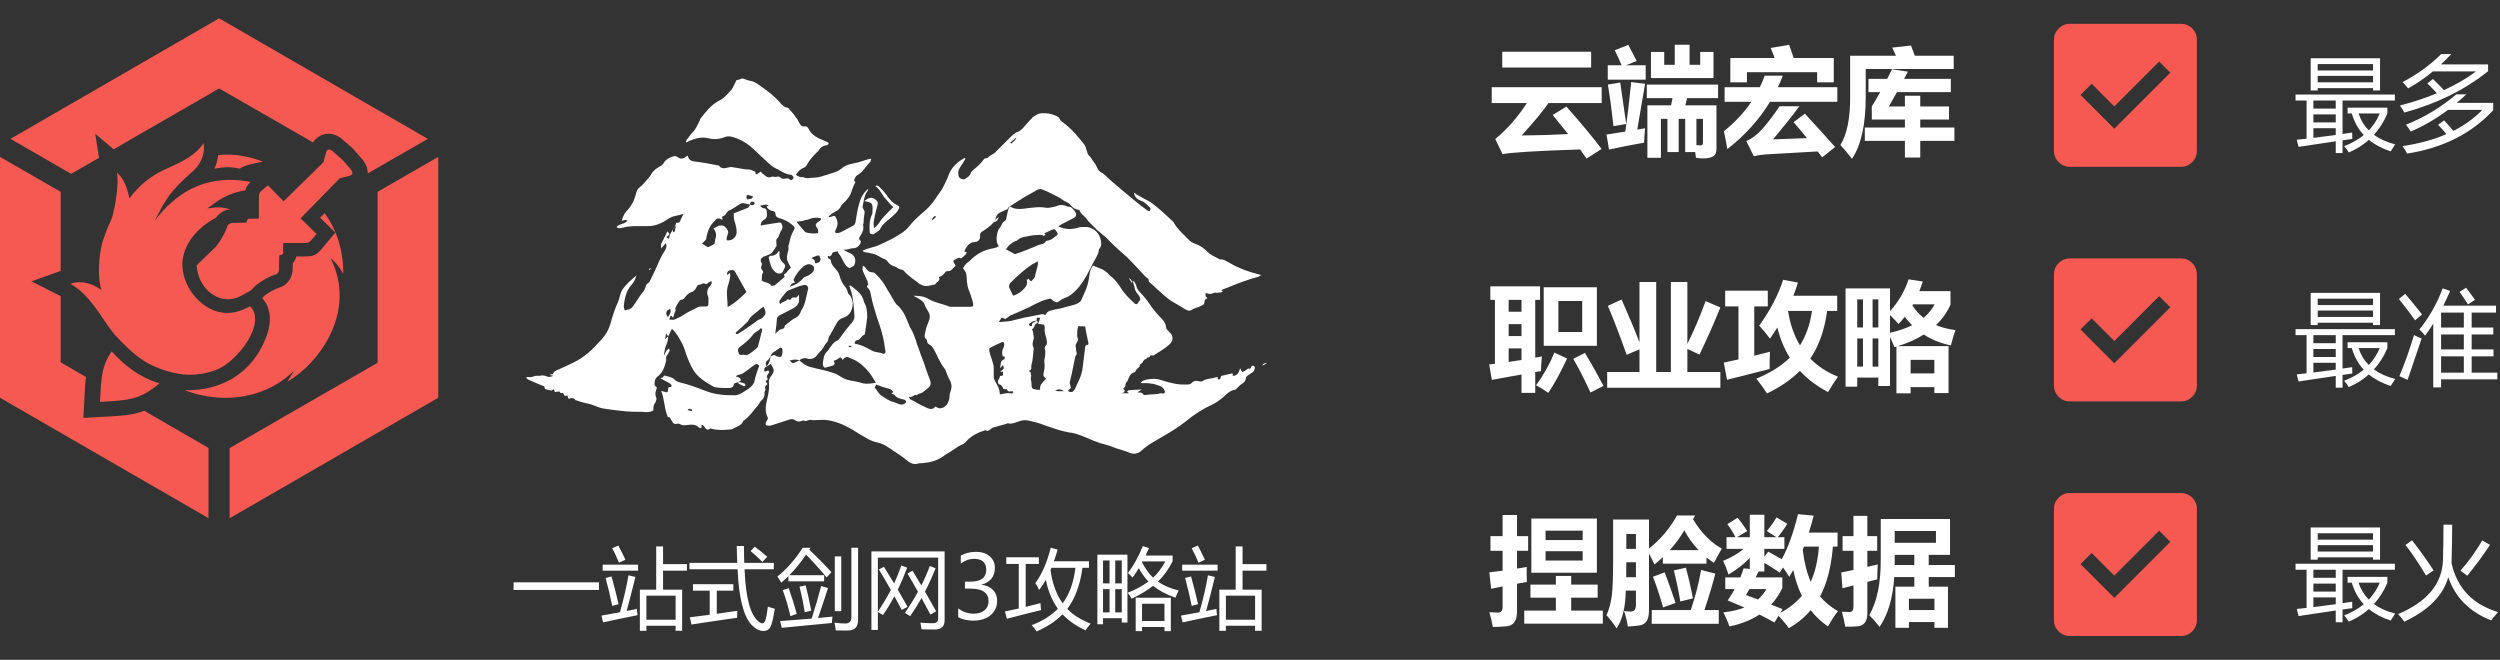 <svg width="341" height="90" viewBox="0 0 341 90" fill="none" xmlns="http://www.w3.org/2000/svg">
<rect x="0" y="0" width="341" height="90" fill="#333333" stroke="none"/>
<path fill-rule="evenodd" clip-rule="evenodd" d="M29.891 2.5L58.353 18.941L50.16 23.658C50.16 23.416 50.133 23.2 50.079 22.957C49.971 22.526 49.728 22.095 49.378 21.691L48.138 20.262L46.71 19.022C46.332 18.672 45.901 18.456 45.443 18.322C45.012 18.214 44.607 18.214 44.176 18.322C43.718 18.456 43.314 18.699 42.963 19.076C42.855 19.184 42.775 19.319 42.694 19.427L40.645 18.241L29.891 12.068L19.083 18.294L15.498 20.37L12.991 18.241L13.504 21.529L9.703 23.712L1.429 18.941L29.891 2.5ZM59.782 21.394V54.25L31.32 70.691V61.123L40.699 55.706L51.507 49.479V37V26.165L59.782 21.394ZM28.462 70.691L0 54.25V21.394L8.275 26.165V36.946L4.286 38.375L8.275 40.396V49.425L11.725 51.42C11.617 52.309 11.563 53.307 11.509 54.547L11.374 56.999L13.827 56.864C16.468 56.73 18.113 56.649 19.676 56.029L28.436 61.096V70.691H28.462Z" fill="#F55951"/>
<path fill-rule="evenodd" clip-rule="evenodd" d="M32.694 23.011C33.422 22.472 34.796 22.284 35.874 22.041C32.29 20.72 30.08 21.125 29.756 21.178C29.729 21.421 29.621 22.337 29.217 23.011C30.673 22.742 31.535 22.742 32.694 23.011ZM15.956 23.523C16.306 25.788 15.39 29.453 15.201 29.911C15.013 30.369 14.716 30.801 14.043 32.822C13.369 34.844 13.342 38.401 13.854 39.56C12.614 38.671 11.078 38.186 9.595 38.725C12.075 39.992 13.854 43.307 14.959 44.763C16.064 46.191 15.552 45.544 15.902 45.922C18.139 48.293 19.676 49.668 22.775 50.611C24.743 51.204 26.791 51.42 29.433 50.477C32.29 49.452 36.441 44.089 34.123 41.771C33.476 42.121 32.775 42.418 32.047 42.579C31.697 42.66 31.319 42.687 30.969 42.687C27.708 42.66 24.985 39.345 24.878 36.299C24.77 33.254 27.196 30.882 29.46 29.696C29.675 29.399 29.945 29.13 30.295 28.914C30.619 28.725 30.996 28.591 31.427 28.564C30.457 28.267 29.81 28.186 28.274 28.429C29.837 27.27 31.077 26.354 33.476 25.949C33.556 25.572 33.745 25.221 34.176 24.817C30.511 24.116 25.471 24.332 21.104 30.1C22.64 27.162 23.045 26.219 26.36 23.308C26.98 22.769 28.085 21.34 27.762 19.507C26.764 21.125 24.959 22.014 22.479 23.119C20.619 23.955 18.921 25.302 17.654 27.054C17.492 26.354 17.169 24.682 16.091 23.685L15.956 23.523ZM13.638 54.816C13.8 51.501 13.854 49.938 15.228 47.943C17.061 49.884 19.002 51.474 21.751 52.282C19.056 54.547 17.6 54.6 13.638 54.816ZM26.818 36.191L29.298 33.793C29.864 33.227 30.7 31.852 31.023 30.828C31.077 30.612 31.373 30.423 31.751 30.396L33.61 30.369L33.718 30.046C33.772 29.857 33.853 29.83 34.015 29.83H35.201C35.255 29.83 35.309 29.776 35.309 29.723V27.081C35.309 26.569 35.309 26.3 35.713 25.976L36.548 25.275L38.678 27.459L44.122 22.122L44.473 20.801C44.607 20.289 44.985 20.289 45.389 20.639L46.683 21.771L47.815 23.065C48.165 23.47 48.192 23.847 47.653 23.982L46.332 24.332L40.996 29.776L43.179 31.906L42.478 32.741C42.128 33.146 41.885 33.146 41.373 33.146H38.731C38.678 33.146 38.624 33.2 38.624 33.254V34.439C38.624 34.601 38.597 34.682 38.408 34.736L38.085 34.844L38.058 36.703C38.058 37.081 37.869 37.377 37.627 37.431C36.602 37.728 35.228 38.563 34.662 39.156L34.257 39.587L33.26 40.154C32.964 40.315 32.694 40.45 32.425 40.558C32.182 40.639 31.939 40.719 31.67 40.773C31.508 40.8 31.346 40.827 31.239 40.827C30.214 40.854 29.271 40.45 28.489 39.776C27.681 39.048 27.115 38.024 26.926 36.919C26.845 36.623 26.818 36.407 26.818 36.191ZM25.174 53.226C30.942 55.382 36.602 54.034 40.079 50.584C39.81 51.069 39.513 51.609 39.19 52.067C43.502 49.587 48.758 42.525 45.093 35.221C45.766 35.76 46.332 36.434 46.818 37.35C46.844 34.251 45.982 31.394 44.284 29.076L43.664 29.696L45.739 31.717L43.934 33.9C43.044 34.978 42.478 34.978 41.4 34.978H40.43C40.349 35.302 40.16 35.652 39.944 35.895L39.917 36.703C39.917 37.216 39.756 37.701 39.54 38.078C39.217 38.644 38.705 39.048 38.139 39.21C37.546 39.399 36.414 39.992 35.982 40.423L35.767 40.666C36.198 41.151 36.494 41.69 36.656 42.31C36.98 43.496 36.764 44.816 36.252 46.11C34.446 50.8 30.268 53.361 25.174 53.226Z" fill="#F55951"/>
<path d="M109.026 49.166C109.304 49.364 109.541 49.601 109.818 49.76C110.095 49.878 110.333 50.037 110.61 50.076C111.639 50.353 112.668 50.512 113.657 50.868C114.093 50.987 114.488 51.264 114.884 51.501C115.201 51.699 115.597 51.818 115.992 51.897C116.586 52.016 117.14 52.095 117.734 52.293C118.328 52.411 118.842 52.293 119.475 52.214C119.04 51.501 118.684 50.868 118.169 50.353C117.774 49.958 117.378 49.562 116.942 49.324C116.547 49.047 116.111 48.928 115.715 48.731C115.517 48.651 115.399 48.731 115.201 48.81C115.122 48.889 115.003 49.008 114.924 49.087C114.805 48.889 114.726 48.651 114.488 48.81C114.37 48.928 114.172 49.008 114.053 49.087C113.736 49.166 113.657 49.285 113.855 49.522C113.855 49.601 113.776 49.799 113.657 49.839C113.341 49.958 112.945 50.037 112.549 50.156C112.47 50.156 112.351 50.076 112.351 50.037C112.272 49.918 112.232 49.72 112.232 49.601C112.312 49.008 112.312 48.374 112.866 47.9C112.984 47.781 113.064 47.622 113.182 47.464C113.459 47.068 113.697 46.672 114.172 46.475C114.37 46.395 114.488 46.197 114.607 46.039C115.122 45.327 115.636 44.614 116.23 43.981C116.428 43.704 116.547 43.467 116.547 43.15C116.467 42.042 116.428 40.894 116.111 39.786C116.032 39.509 115.913 39.271 115.834 38.955C115.913 38.955 115.953 38.955 116.032 38.955C116.824 39.588 117.655 40.102 117.853 41.211C118.248 41.844 118.288 42.556 118.288 43.269C118.209 43.981 118.09 44.773 117.971 45.485C117.971 45.564 117.892 45.683 117.892 45.683C117.457 45.762 117.378 46.395 116.903 46.395C116.824 46.395 116.705 46.514 116.626 46.593C116.547 46.672 116.547 46.91 116.705 46.91C117.496 47.029 118.209 47.425 118.921 47.82C119.436 48.097 119.95 48.018 120.465 48.256C120.584 48.335 120.782 48.176 120.782 47.979C120.702 47.543 120.663 47.147 120.584 46.672C120.386 45.525 119.99 44.337 119.594 43.229C119.278 42.24 119 41.29 118.803 40.3C118.723 39.904 118.684 39.509 118.367 39.271C118.248 39.152 118.169 38.955 118.446 38.875C118.367 38.677 118.367 38.559 118.328 38.361C118.13 37.925 117.932 37.53 117.734 37.055C117.615 36.778 117.615 36.54 117.734 36.224C117.853 36.342 118.011 36.421 118.051 36.501C118.248 36.817 118.486 37.134 118.961 37.134C119.238 37.134 119.396 37.332 119.594 37.53C120.109 38.044 120.584 38.638 120.9 39.271C121.296 39.904 121.692 40.577 122.048 41.211C122.127 41.29 122.167 41.408 122.246 41.488C123.156 42.2 123.552 43.229 123.948 44.219C124.027 44.337 124.027 44.496 124.067 44.535C124.581 45.327 124.858 46.158 125.096 46.989C125.373 47.622 125.531 48.295 125.808 48.928C126.085 49.562 126.244 50.274 126.521 50.947C126.639 51.343 126.837 51.66 126.916 52.055C126.996 52.451 126.916 52.649 126.639 52.886C126.362 53.084 126.125 53.322 125.848 53.52C125.571 53.718 125.254 53.639 125.056 53.916C124.66 53.718 124.462 54.311 123.948 54.113C124.067 54.311 124.146 54.509 124.265 54.509C124.977 54.905 125.689 55.301 126.481 55.657C126.877 55.855 127.273 55.855 127.589 55.459C127.708 55.538 127.866 55.578 127.985 55.657C128.381 55.776 128.816 55.578 129.093 55.261C129.37 54.865 129.529 54.47 129.529 53.955C129.529 53.678 129.647 53.441 129.726 53.163C129.845 52.728 129.806 52.253 129.529 51.818C129.331 51.501 129.252 51.184 129.093 50.828C129.014 50.63 128.974 50.432 128.816 50.235C128.222 49.522 127.906 48.612 127.47 47.82C127.273 47.504 127.154 47.187 126.758 46.989C126.56 46.87 126.441 46.712 126.441 46.475C126.441 46.395 126.441 46.356 126.441 46.356C125.927 46.039 126.164 45.564 126.244 45.129C126.323 44.694 126.521 44.219 126.679 43.823C126.877 43.387 126.877 42.912 126.6 42.477C126.402 42.16 126.204 41.844 126.085 41.448C125.887 41.013 125.452 40.854 125.096 40.617C124.977 40.538 124.819 40.498 124.581 40.34C125.373 40.34 126.085 40.419 126.639 40.775C127.47 41.29 128.46 41.408 129.37 41.765C129.489 41.844 129.647 41.844 129.766 41.844C130.676 41.844 131.508 41.844 132.418 41.844C132.537 41.844 132.616 41.765 132.735 41.765C132.735 41.646 132.735 41.488 132.735 41.369C132.616 40.934 132.457 40.379 132.299 39.944C131.983 39.311 131.864 38.598 131.864 37.886C131.785 37.173 131.785 37.173 131.349 36.58C131.547 36.263 131.745 35.947 132.062 35.749C132.26 35.63 132.378 35.471 132.497 35.353C133.526 34.442 134.199 34.126 135.545 33.849C135.663 33.849 135.743 33.77 135.861 33.77C135.98 33.69 136.138 33.651 136.257 33.572C135.94 33.255 135.94 32.859 135.94 32.345C136.02 31.909 136.02 31.514 136.336 31.118C136.613 30.801 136.653 30.326 137.128 30.089C137.247 30.01 137.247 29.693 137.326 29.495C137.444 29.06 137.444 28.506 137.761 28.149C138.355 28.545 138.988 28.545 139.621 28.466C140.65 28.347 141.679 28.149 142.748 28.347C142.827 28.347 142.946 28.347 143.025 28.347C143.461 28.268 143.856 28.229 144.331 28.031C144.727 27.912 145.123 27.951 145.44 28.11C145.558 28.189 145.637 28.189 145.756 28.189C146.152 28.189 146.35 28.506 146.587 28.783C146.904 29.218 146.864 29.574 146.31 29.812C145.796 30.089 145.281 30.326 144.767 30.603C144.648 30.682 144.49 30.801 144.371 30.88C145.281 31.316 146.112 31.316 146.944 31.078C147.26 30.959 147.577 30.959 147.933 30.959C148.843 30.88 149.793 31.553 150.07 32.464C150.189 32.899 150.347 33.453 149.991 33.888L149.912 33.968C149.833 34.759 149.397 35.274 149.081 35.907C148.764 36.54 148.448 37.213 148.052 37.846C147.537 38.757 146.904 39.588 145.994 40.261C145.875 40.34 145.796 40.379 145.677 40.459C145.281 40.656 144.846 40.736 144.529 41.052C144.213 41.329 143.896 41.25 143.54 40.934C143.461 40.854 143.421 40.815 143.342 40.736C142.313 40.854 141.402 41.369 140.492 41.844C139.661 42.24 138.751 42.635 137.919 42.992C137.642 43.11 137.484 43.308 137.128 43.506C137.009 43.427 136.811 43.427 136.613 43.308C136.495 43.506 136.415 43.704 136.218 43.941C137.009 43.862 137.761 43.862 138.474 43.625C138.909 43.506 139.384 43.427 139.78 43.308C140.571 43.19 141.284 42.992 142.036 42.873C142.115 42.873 142.313 42.794 142.313 42.873C142.511 42.992 142.629 42.992 142.709 42.794C142.986 42.279 143.54 42.358 143.936 42.2C144.331 42.121 144.767 42.081 145.162 41.923C145.558 41.804 145.994 41.725 146.389 41.606C146.825 41.488 147.379 41.29 147.537 40.815C147.854 40.102 148.171 39.469 148.368 38.757C148.487 38.321 148.566 37.727 148.645 37.213C148.725 36.817 148.843 36.58 149.081 36.224C149.595 36.421 150.07 36.619 150.506 36.817C150.704 36.936 150.901 37.134 151.099 37.253C151.179 37.332 151.218 37.45 151.376 37.569C152.208 38.163 152.683 38.994 153.237 39.786C153.672 40.379 154.226 40.894 154.78 41.408C154.978 41.527 155.097 41.527 155.216 41.329C155.295 41.25 155.295 41.211 155.334 41.131C155.611 40.934 155.532 40.696 155.414 40.419C155.334 40.34 155.295 40.221 155.216 40.142C154.899 39.825 154.78 39.429 154.701 38.994C154.622 38.717 154.582 38.48 154.424 38.282C154.503 38.361 154.622 38.361 154.701 38.4C154.82 38.598 154.978 38.836 155.018 39.113C155.136 39.429 155.334 39.746 155.651 40.023C155.928 40.3 156.086 40.538 156.363 40.854C156.482 40.973 156.561 41.131 156.68 41.29C156.957 41.685 157.195 42.081 157.511 42.398C157.788 42.794 158.105 43.11 158.422 43.427C158.738 43.744 159.015 44.139 159.055 44.654C159.055 44.852 159.174 44.971 159.332 45.089C159.451 45.287 159.609 45.406 159.728 45.525C160.044 46.039 160.005 46.554 159.451 47.029C158.817 47.622 158.026 48.018 157.393 48.454C157.195 48.572 156.957 48.335 156.878 48.572C156.799 48.77 156.601 48.77 156.443 48.77C156.443 49.047 156.047 48.968 156.007 49.166C155.928 49.245 155.928 49.285 155.888 49.364C155.77 49.641 155.374 49.641 155.453 49.997C155.255 50.195 155.057 50.314 154.939 50.512C154.859 50.63 154.859 50.789 154.741 50.789C154.305 50.868 154.107 51.184 153.949 51.58C153.87 51.699 153.87 51.857 153.83 51.897C153.712 52.095 153.435 52.293 153.514 52.609C153.514 52.728 153.316 52.886 153.197 53.045C153.276 53.124 153.395 53.163 153.395 53.243C153.395 53.322 153.395 53.441 153.316 53.52C153.197 53.599 152.999 53.599 152.88 53.639C153.197 53.639 153.593 53.639 153.989 53.639C153.91 53.559 153.87 53.52 153.712 53.441C153.791 53.361 153.83 53.322 153.91 53.243C154.503 53.163 155.018 53.163 155.73 53.124C155.453 53.322 155.334 53.401 155.136 53.52C155.453 53.599 155.77 53.441 155.928 53.797C156.007 53.876 156.205 53.916 156.245 53.876C156.759 53.797 157.234 53.797 157.749 53.757C158.026 53.757 158.263 53.559 158.58 53.678C158.778 53.757 158.976 53.48 158.857 53.282C158.738 53.005 158.54 52.768 158.224 52.649C157.828 52.53 157.511 52.372 157.115 52.332C156.601 52.253 156.086 52.253 155.572 52.253C155.849 51.857 156.205 51.818 156.601 51.739C157.195 51.66 157.709 51.62 158.303 51.818C158.936 52.016 159.609 52.214 160.242 52.332C160.757 52.451 161.271 52.451 161.786 52.451C162.102 52.451 162.38 52.451 162.617 52.174C162.815 51.976 163.052 51.897 163.409 51.976C163.606 52.055 163.923 52.055 164.042 51.976C164.477 51.66 165.071 51.66 165.585 51.541C165.783 51.462 165.902 51.462 166.1 51.422C166.219 51.541 165.902 51.739 166.219 51.739C166.337 51.739 166.535 51.739 166.496 51.462C166.496 51.382 166.575 51.264 166.615 51.264C167.05 51.145 167.525 51.066 167.96 50.947C168.277 50.868 168.079 51.145 168.158 51.264C168.752 51.264 168.989 50.828 169.148 50.235C169.266 50.512 169.345 50.551 169.425 50.749C169.623 50.67 169.82 50.63 169.939 50.472C170.058 50.393 170.216 50.274 170.256 50.274C170.533 50.353 170.572 50.274 170.691 49.997C170.691 49.918 170.81 49.878 170.889 49.878C171.087 49.878 171.166 50.076 171.166 50.195C171.087 50.472 171.047 50.71 170.77 50.828C170.572 50.947 170.375 51.105 170.137 51.264C170.058 51.343 169.939 51.462 169.939 51.541C169.939 51.937 169.741 52.134 169.425 52.332C169.108 52.53 168.91 52.768 168.633 53.045C168.554 53.124 168.514 53.163 168.435 53.163C167.604 53.282 167.129 53.995 166.496 54.47C166.1 54.747 165.783 54.984 165.348 55.182C164.042 55.776 162.894 56.528 161.786 57.438C160.796 58.23 159.767 58.863 158.738 59.457C157.709 60.09 156.601 60.604 155.691 61.475C155.255 61.871 154.701 61.99 154.147 61.792C153.514 61.515 152.92 61.356 152.287 61.159C151.772 60.961 151.297 60.763 150.783 60.644C149.635 60.367 148.566 59.852 147.498 59.417C146.904 59.219 146.389 59.021 145.796 58.982C144.648 58.784 143.54 58.348 142.431 57.992C141.798 57.715 141.125 57.557 140.413 57.398C139.978 57.28 139.423 57.28 138.988 57.478C138.553 57.596 138.078 57.873 137.563 57.755C137.444 57.676 137.247 57.834 137.049 57.873C136.534 57.992 136.02 58.19 135.505 58.309C135.307 58.388 135.188 58.428 135.07 58.586C134.872 58.705 134.753 58.863 134.476 58.705C134.397 58.626 134.199 58.784 134.08 58.784C133.249 59.061 132.457 59.496 131.864 60.13C131.666 60.407 131.428 60.565 131.033 60.723C130.637 60.921 130.32 61.159 129.924 61.436C129.489 61.713 129.014 61.95 128.618 62.267C127.787 62.861 126.798 63.098 125.769 63.177C125.571 63.177 125.373 63.177 125.135 63.256C124.621 63.375 124.146 63.177 123.79 62.861C123.275 62.425 122.681 62.029 122.088 61.633C121.811 61.515 121.573 61.238 121.296 61.119C120.782 60.723 120.267 60.486 119.594 60.327C118.882 60.209 118.288 59.813 117.734 59.496C117.101 59.18 116.507 58.705 115.874 58.388C114.568 57.676 113.222 57.161 111.718 57.28C111.322 57.28 111.005 57.359 110.61 57.28C110.293 57.201 109.976 57.557 109.62 57.359C109.541 57.359 109.501 57.359 109.501 57.359C109.106 57.557 108.789 57.557 108.393 57.28C108.195 57.161 107.997 57.161 107.76 57.201C106.968 57.478 106.137 57.715 105.306 57.992C105.187 57.992 105.108 58.071 104.989 58.071C104.791 58.071 104.594 58.071 104.475 57.953C104.356 57.834 104.475 57.636 104.554 57.438C104.673 57.24 104.831 57.121 104.673 56.844C104.277 56.013 104.475 55.142 104.673 54.311C104.871 53.52 104.95 52.807 104.871 52.055C104.871 51.778 104.989 51.541 105.148 51.343C105.662 50.63 105.662 50.512 105.148 49.641C104.871 49.76 104.712 49.958 104.435 50.076C104.237 50.195 104.237 50.353 104.237 50.512C104.237 50.71 104.435 50.71 104.633 50.591C104.712 50.512 104.752 50.512 104.831 50.591C104.91 50.591 104.91 50.71 104.91 50.789C104.91 50.868 104.831 50.907 104.791 50.987C104.673 51.184 104.514 51.303 104.673 51.58C104.752 51.66 104.673 51.857 104.594 51.857C104.198 52.055 104.871 52.293 104.594 52.491C104.396 52.609 104.277 52.807 104.396 53.084C104.475 53.282 104.198 53.401 104.277 53.678C104.356 53.797 104.198 54.074 104.158 54.272C104.039 54.47 103.881 54.588 103.762 54.707C103.564 54.984 103.446 55.301 103.169 55.538C102.654 56.172 102.179 56.844 101.467 57.359C101.388 57.359 101.388 57.438 101.348 57.478C101.071 58.111 100.438 58.19 99.923 58.507C99.805 58.586 99.646 58.586 99.527 58.586C98.696 58.665 97.826 58.705 96.994 58.467C96.915 58.467 96.876 58.388 96.876 58.467C96.44 58.784 96.242 58.467 96.044 58.151C95.965 58.071 95.926 58.032 95.767 57.953L95.649 58.032C95.847 58.467 95.451 58.428 95.332 58.309C94.817 57.794 94.184 57.913 93.591 57.992C93.313 57.992 93.076 58.071 92.799 57.873C92.68 57.794 92.482 57.755 92.364 57.794C91.968 57.913 91.77 57.715 91.651 57.398C91.651 57.319 91.532 57.319 91.532 57.319C91.414 56.924 91.335 56.884 91.097 56.884C90.582 55.776 90.662 54.47 90.187 53.322C90.503 53.401 90.701 53.441 90.978 53.52C91.057 53.441 91.097 53.401 91.097 53.322C91.176 53.045 91.018 52.689 91.532 52.807C91.532 52.728 91.612 52.609 91.612 52.53C91.493 52.411 91.335 52.253 91.216 52.214C90.82 52.016 90.503 51.818 90.108 51.62C90.187 51.422 90.503 51.62 90.503 51.303C90.503 51.303 90.622 51.224 90.701 51.224C91.018 51.303 91.295 51.422 91.612 51.501C91.73 51.58 91.889 51.62 92.007 51.778C92.205 51.976 92.443 52.095 92.799 52.174C93.947 52.451 95.134 52.886 96.242 53.322C97.548 53.836 98.815 53.916 100.2 53.916C100.517 53.916 100.834 53.797 101.19 53.599C101.625 53.322 102.1 53.084 102.496 52.689C102.694 52.491 102.892 52.174 102.931 51.897C103.05 51.303 103.248 50.749 103.446 50.195C103.525 50.076 103.525 49.918 103.564 49.878C103.367 49.681 103.169 49.562 102.931 49.76C102.812 49.878 102.654 49.958 102.535 50.037C102.14 50.353 101.744 50.67 101.308 50.947C101.111 51.066 100.873 51.066 100.675 51.145C100.596 51.145 100.477 51.224 100.359 51.343C100.754 51.462 101.15 51.541 100.992 51.976C100.715 52.095 100.477 52.174 100.2 52.293C100.121 52.293 100.082 52.411 100.082 52.491C99.963 52.926 99.646 52.926 99.29 52.926C98.775 52.926 98.261 52.926 97.746 52.847C97.548 52.847 97.35 52.768 97.153 52.649C96.638 52.332 96.124 52.055 95.649 51.66C95.253 51.343 94.857 50.947 94.62 50.551C94.105 49.72 93.709 48.731 93.393 47.702C93.313 47.425 93.195 47.187 93.076 46.91C92.68 46.197 92.284 45.406 91.651 44.852C91.453 45.169 91.335 45.564 91.137 45.881C91.057 45.802 91.018 45.683 90.859 45.485C90.78 45.762 90.78 45.92 90.741 46.277C90.939 46.079 91.018 45.96 91.137 45.881C91.137 46.277 91.057 46.593 90.939 46.91C90.741 47.345 90.622 47.899 90.543 48.533C90.939 47.741 90.978 47.702 91.255 47.543C91.453 47.82 91.255 47.979 91.176 48.176C91.097 48.374 90.899 48.493 90.859 48.691C90.78 48.81 90.939 49.008 90.859 49.206C90.662 49.997 90.424 50.828 89.712 51.343C89.316 51.62 89.316 51.976 89.276 52.372C89.276 52.491 89.356 52.649 89.395 52.689C89.672 52.807 89.593 53.005 89.514 53.124C89.395 53.52 89.316 53.836 89.514 54.232C89.593 54.351 89.514 54.628 89.435 54.826C89.118 55.34 89.118 55.34 89.118 55.974C88.683 56.251 88.129 56.251 87.614 56.172C86.704 56.172 85.754 56.172 84.843 56.053C84.012 55.974 83.221 55.855 82.389 55.736C81.558 55.617 80.846 55.142 80.054 55.024C79.659 54.945 79.263 54.826 78.906 54.707C78.788 54.628 78.59 54.628 78.511 54.588C78.234 54.193 77.917 54.272 77.6 54.391C77.323 54.311 77.6 53.797 77.165 53.995C77.086 53.995 76.967 53.995 76.967 53.916C76.888 53.797 76.848 53.52 76.65 53.599C76.373 53.718 76.373 53.322 76.215 53.401C76.017 53.48 75.898 53.401 75.701 53.48C75.582 53.401 75.621 52.847 75.265 53.282C75.067 53.203 74.869 53.203 74.671 53.163C74.474 53.084 74.236 53.084 74.276 52.768C74.276 52.689 74.157 52.649 74.078 52.649C73.445 52.372 72.851 52.134 72.218 51.857C72.02 51.778 71.901 51.66 71.782 51.541C71.861 51.462 71.861 51.422 71.861 51.422C72.178 51.422 72.495 51.501 72.772 51.343C73.049 51.224 73.365 51.264 73.603 51.264C73.919 51.184 74.236 51.184 74.592 51.343C74.79 51.462 75.107 51.422 75.503 51.264C75.226 51.184 75.107 51.184 74.988 51.145L75.067 51.066C75.265 51.066 75.463 51.066 75.503 50.868C75.621 50.591 75.819 50.591 76.017 50.472C76.73 50.156 77.442 49.839 78.154 49.483C79.698 48.77 80.885 47.622 82.033 46.316C82.627 45.683 83.023 44.971 83.26 44.179C83.537 43.15 83.854 42.16 84.289 41.211C84.408 40.934 84.487 40.617 84.566 40.3C84.645 40.023 84.764 39.706 84.883 39.509C85.397 38.796 86.031 38.203 86.822 37.569C86.624 38.163 86.427 38.559 86.11 38.875C85.397 39.706 85.2 40.696 85.081 41.725C85.081 41.923 85.16 42.121 85.2 42.319C85.279 42.319 85.279 42.319 85.318 42.319C86.11 42.121 86.11 42.121 86.545 41.488C86.981 40.854 87.376 40.181 87.852 39.627C87.97 39.429 88.049 39.192 88.129 38.915C88.208 38.717 88.445 38.598 88.564 38.48C88.683 38.282 88.762 38.084 88.88 37.846C89.474 36.738 89.87 35.511 90.503 34.482C90.622 34.284 90.78 34.086 90.82 33.888C90.939 33.611 90.939 33.611 90.82 33.176C90.622 33.374 90.424 33.611 90.187 33.888C90.187 33.611 90.108 33.374 90.187 33.255C90.464 32.661 90.78 32.147 91.018 31.553C91.414 31.949 91.414 31.949 90.899 32.345C91.176 32.622 91.295 32.622 91.295 32.345C91.414 31.632 92.007 31.197 92.205 30.485C92.205 30.405 92.324 30.366 92.324 30.366C92.72 30.485 92.759 30.168 92.838 29.97C92.957 29.772 93.036 29.535 93.234 29.178C92.799 29.297 92.443 29.376 92.126 29.455C91.335 29.574 90.82 30.168 90.108 30.445C89.514 30.722 88.999 30.841 88.366 30.841C87.97 30.841 87.574 30.841 87.218 30.841C86.427 30.841 85.714 30.841 85.002 31.039C84.725 31.118 84.408 31.236 84.091 30.959C84.487 30.445 85.239 30.643 85.595 30.049C85.279 29.97 85.279 29.97 84.804 30.128C84.923 29.693 85.081 29.218 85.437 28.822C86.15 28.11 86.545 27.279 86.783 26.289C86.862 26.012 86.981 25.775 87.218 25.577C87.654 25.26 88.01 24.785 88.326 24.429C88.524 24.231 88.722 23.994 88.841 23.716C89.118 23.281 89.474 23.004 89.949 22.727C90.226 22.608 90.464 22.41 90.582 22.133C90.859 21.738 91.295 21.5 91.809 21.342C92.007 21.262 92.245 21.262 92.403 21.421C92.838 21.738 93.234 21.698 93.63 21.302C93.63 21.302 93.749 21.302 93.828 21.223C93.907 21.856 94.343 22.015 94.936 22.054C95.965 22.173 96.955 22.371 97.984 22.569C98.063 22.569 98.103 22.569 98.103 22.648C98.419 23.044 98.894 22.964 99.329 22.846C99.607 22.767 99.844 22.767 100.121 22.846C100.834 22.925 101.467 23.123 102.179 23.123C102.496 23.123 102.694 23.321 102.971 23.4C103.05 23.4 103.05 23.518 103.05 23.598C103.05 23.796 103.169 23.796 103.327 23.716C103.446 23.637 103.604 23.518 103.762 23.4C103.842 23.518 103.96 23.677 104.079 23.716C104.396 23.994 104.712 24.35 105.227 24.112C105.425 24.033 105.741 24.191 105.939 24.112C106.216 24.033 106.375 24.112 106.573 24.31C106.691 24.389 106.889 24.389 107.008 24.389C107.285 24.31 107.522 24.27 107.72 24.468C107.918 24.666 108.037 24.548 108.156 24.389C108.354 24.191 108.156 24.073 108.077 23.954C107.997 23.875 107.958 23.835 107.799 23.835C107.206 23.756 106.77 23.518 106.295 23.202C106.216 23.202 106.216 23.123 106.177 23.123C105.385 22.846 104.871 22.292 104.317 21.777C103.723 21.262 103.169 20.669 102.575 20.154C101.783 19.442 100.834 18.927 99.805 18.65C99.488 18.571 99.092 18.571 98.775 18.729C98.063 19.006 97.35 19.046 96.559 18.848C95.728 18.65 94.936 18.848 94.145 19.165C93.947 19.244 93.749 19.363 93.63 19.442C93.511 19.244 93.63 19.125 93.709 19.006C93.986 18.69 94.145 18.373 94.501 18.017C94.936 17.582 95.134 17.027 95.411 16.513C95.49 16.394 95.49 16.236 95.53 16.196C96.242 15.286 96.955 14.336 98.063 13.742C98.775 13.426 99.29 12.753 99.805 12.199C100.002 11.922 100.121 11.566 100.319 11.209C100.398 11.091 100.398 10.893 100.596 10.893C100.913 10.893 101.19 10.576 101.506 10.774C101.783 10.893 102.1 10.972 102.417 11.051C102.694 11.051 102.931 11.249 103.208 11.368C104.356 12.159 105.543 12.99 106.493 14.099C106.77 14.376 106.929 14.613 107.404 14.692C107.522 14.692 107.681 14.89 107.72 14.969C107.997 15.286 108.314 15.603 108.552 15.998C108.749 16.196 108.868 16.434 108.987 16.711C109.185 17.027 109.304 17.344 109.818 17.225C109.937 17.225 110.135 17.305 110.214 17.423C110.649 18.452 111.56 18.848 112.549 19.244C112.668 19.323 112.866 19.363 113.064 19.521C112.945 19.798 112.747 19.838 112.549 19.838C112.153 19.956 111.916 20.115 111.718 20.471C111.639 20.59 111.441 20.748 111.322 20.867C110.887 21.302 110.412 21.856 110.095 22.41C110.016 22.608 109.818 22.806 109.699 22.846C109.185 23.044 108.868 23.36 108.552 23.835C108.829 24.033 109.145 24.231 109.541 24.152C110.056 24.429 110.53 24.231 111.045 24.231C111.48 24.231 111.955 24.112 112.391 23.954C112.707 23.875 113.103 23.756 113.42 23.637C113.855 23.518 114.409 23.321 114.765 23.004C115.201 22.608 115.755 22.41 116.388 22.292C117.18 22.173 117.892 21.856 118.644 21.658C118.723 21.658 118.763 21.658 118.842 21.658C118.763 21.777 118.763 21.975 118.723 22.054C118.09 22.648 117.734 23.479 116.903 23.914C116.705 24.033 116.586 24.35 116.467 24.627C116.863 24.825 116.547 25.062 116.467 25.26C116.388 25.537 116.269 25.695 116.19 25.973C115.992 26.804 115.399 27.397 114.845 27.912L114.765 27.991C114.568 28.624 113.974 28.822 113.459 29.139C113.341 29.258 113.182 29.416 113.024 29.535C113.103 29.614 113.143 29.614 113.143 29.614C113.42 29.614 113.736 29.297 113.934 29.535C114.132 29.812 114.211 30.128 114.251 30.445C114.251 30.643 114.172 30.841 114.132 31.039C114.013 31.316 113.855 31.474 113.934 31.751C114.251 31.83 114.528 31.751 114.765 31.632C115.28 31.355 115.755 31.118 116.269 30.841C116.547 30.722 116.665 30.524 116.705 30.207C116.824 29.376 116.982 28.506 117.219 27.674C117.417 26.962 117.734 26.329 118.446 25.735C118.367 26.012 118.328 26.131 118.248 26.17C117.853 26.764 117.813 27.477 117.655 28.189C117.655 28.268 117.655 28.308 117.655 28.308C117.774 28.585 117.971 28.743 117.932 29.02C117.892 29.297 117.853 29.535 117.813 29.812C117.813 30.089 117.813 30.405 117.734 30.643C117.734 30.722 117.734 30.762 117.734 30.762C117.853 31.276 117.615 31.791 117.338 32.186C117.219 32.384 117.061 32.582 117.338 32.82C117.417 32.82 117.417 32.899 117.417 32.938C117.417 33.334 116.903 33.849 116.507 33.849C116.111 33.849 115.795 33.968 115.478 34.047C115.399 34.047 115.28 34.047 115.043 34.047C115.438 34.324 115.755 34.442 116.032 34.561C116.547 34.878 116.744 35.274 116.626 35.867C116.547 36.144 116.507 36.303 116.23 36.382C116.111 36.461 116.032 36.501 115.913 36.58C115.478 36.461 115.201 35.986 115.003 35.59C114.805 35.274 114.686 34.878 114.409 34.601C114.33 34.522 114.33 34.403 114.291 34.284C114.093 34.284 113.974 34.363 113.855 34.363C113.657 34.363 113.539 34.442 113.459 34.68C113.459 34.799 113.341 34.878 113.182 34.957C113.103 35.036 112.905 34.759 112.905 35.036C112.905 35.115 113.024 35.313 113.103 35.313C113.42 35.432 113.301 35.63 113.38 35.828C113.499 36.144 113.776 36.461 114.013 36.738C114.291 37.015 114.449 37.332 114.528 37.648C114.647 38.163 114.924 38.677 115.24 39.073C115.438 39.271 115.557 39.509 115.636 39.865C115.636 39.984 115.755 40.142 115.913 40.261C116.428 40.973 116.428 41.765 116.032 42.517C115.834 42.952 115.399 43.229 115.003 43.348C114.568 43.467 114.291 43.744 114.093 44.139C113.776 44.733 113.459 45.287 113.103 45.881C113.024 46 113.024 46.158 112.984 46.277C112.905 46.475 112.905 46.672 112.786 46.712C112.391 47.108 112.272 47.622 111.797 48.018C111.718 48.097 111.678 48.216 111.52 48.335C111.203 48.849 110.728 49.047 110.174 48.928C109.976 48.849 109.858 48.849 109.66 48.849C109.106 49.008 109.026 49.166 109.026 49.166C108.631 48.968 108.235 49.047 107.72 49.166C107.839 49.285 107.918 49.364 107.997 49.443C108.077 49.522 108.116 49.522 108.195 49.522C108.274 49.522 108.314 49.522 108.393 49.443C108.591 49.364 108.789 49.285 109.026 49.166ZM105.069 48.651C105.346 48.454 105.583 48.335 105.9 48.572C106.098 48.691 106.335 48.651 106.533 48.691C106.731 48.374 106.731 48.097 106.731 47.86C106.731 47.662 106.731 47.464 106.533 47.425C106.414 47.425 106.256 47.504 106.137 47.622C105.939 47.741 105.741 47.9 105.543 48.018C105.346 48.097 105.148 48.374 105.069 48.651C104.95 48.849 104.871 49.047 104.673 49.166C104.396 49.364 104.396 49.601 104.554 49.997C104.95 49.522 105.069 49.087 105.069 48.651ZM102.298 27.912C102.021 27.833 101.783 27.793 101.467 27.714C101.388 27.714 101.269 27.714 101.19 27.714C100.556 27.991 100.042 28.506 99.369 28.743C99.29 28.822 99.25 28.862 99.171 28.941C99.092 29.06 98.973 29.218 98.894 29.337C98.775 29.455 98.578 29.455 98.459 29.614C98.538 29.733 98.538 29.812 98.578 29.93C98.459 29.93 98.3 29.93 98.261 29.851C97.944 29.733 97.746 29.772 97.548 30.049C96.836 30.762 96.519 31.395 96.322 32.582C96.322 32.661 96.242 32.701 96.203 32.78C96.084 32.899 95.886 33.097 95.767 33.215C95.965 33.334 96.163 33.492 96.361 33.611C96.44 33.69 96.559 33.69 96.638 33.69C96.915 33.572 97.232 33.413 97.43 33.255C97.548 33.136 97.509 32.859 97.548 32.661C97.548 32.582 97.548 32.543 97.628 32.464C97.746 31.949 97.628 31.553 97.311 31.157C97.43 31.078 97.628 31.039 97.707 30.959C97.905 30.841 98.023 30.762 98.3 30.762C98.736 30.682 98.894 30.959 99.132 31.197C99.329 31.474 99.409 31.712 99.25 31.988C99.171 32.266 99.052 32.503 99.132 32.78C99.963 32.899 100.477 32.266 100.477 31.672C100.477 31.276 100.398 30.841 100.279 30.445C100.082 30.01 100.082 29.535 100.082 29.099C100.794 28.822 101.427 28.585 102.1 28.308C102.179 28.11 102.298 28.031 102.298 27.912C102.417 27.912 102.575 27.991 102.615 27.991C102.733 27.991 102.931 27.912 102.931 27.714C102.931 27.516 102.733 27.516 102.535 27.516C102.417 27.516 102.298 27.635 102.298 27.912ZM141.363 43.783C141.442 43.783 141.482 43.862 141.561 43.862C141.561 43.941 141.561 44.06 141.482 44.06C141.046 44.179 141.165 44.773 140.769 44.891C140.769 44.891 140.769 45.01 140.848 45.089C140.927 45.287 140.927 45.525 140.967 45.723C141.007 45.92 141.046 46.118 140.967 46.316C140.848 46.712 140.769 47.029 140.967 47.425C141.046 47.543 140.967 47.702 140.967 47.82C140.888 48.454 140.888 49.166 140.69 49.76C140.611 50.037 140.809 50.472 140.373 50.551V50.67C140.769 50.749 140.492 51.105 140.69 51.264C140.492 51.58 140.69 51.897 140.69 52.253C140.69 53.045 140.769 53.045 141.482 53.163C141.6 53.163 141.759 53.163 141.877 53.163C141.759 52.451 142.273 52.134 142.669 51.66C142.273 51.264 142.273 51.264 142.392 50.67C142.471 50.353 142.511 49.958 142.471 49.562C142.392 49.245 142.471 48.928 142.55 48.572C142.55 48.295 142.629 47.979 142.55 47.741C142.471 47.464 142.471 47.306 142.669 47.108C142.867 46.91 142.788 46.712 142.788 46.475C142.709 45.881 142.392 45.366 142.511 44.733C142.511 44.614 142.431 44.416 142.431 44.298C142.154 44.219 141.917 44.219 141.6 44.179C141.719 43.862 141.798 43.585 141.877 43.348C141.759 43.348 141.561 43.348 141.442 43.348C141.363 43.506 141.442 43.664 141.363 43.783C141.046 43.704 140.73 43.902 140.453 44.1C140.334 44.179 140.334 44.377 140.453 44.416C140.532 44.535 140.769 44.496 140.769 44.416C140.69 44.219 140.848 44.1 140.888 44.021C141.046 43.981 141.244 43.823 141.363 43.783ZM105.266 39.034C105.385 38.955 105.543 38.955 105.662 38.915C106.098 38.598 106.493 38.203 106.968 37.807L107.047 37.727C106.731 37.411 107.166 37.332 107.245 37.213C107.443 36.936 107.681 36.699 107.879 36.501C107.681 36.184 107.562 35.907 107.443 35.669C107.245 35.274 107.364 34.838 107.443 34.442C107.522 34.245 107.562 34.007 107.562 33.809C107.483 33.611 107.562 33.413 107.641 33.215C107.76 32.582 107.918 31.988 108.274 31.395C108.472 31.078 108.393 30.959 108.077 30.682C107.562 30.247 107.047 29.97 106.375 29.772C106.058 29.693 105.781 29.574 105.781 29.178C105.781 28.901 105.583 28.783 105.385 28.783C104.989 28.703 104.752 28.506 104.554 28.189C104.673 28.11 104.752 28.07 104.871 28.07C104.475 27.793 104.079 27.991 103.644 28.07C103.842 28.189 103.96 28.387 104.079 28.387C104.594 28.387 104.594 28.783 104.594 29.099C104.673 29.416 104.594 29.733 104.277 29.93C104 30.049 103.762 30.326 103.762 30.762C103.881 30.762 104.039 30.682 104.158 30.682C104.871 30.564 105.504 30.485 106.216 30.366C106.493 30.287 106.612 30.445 106.652 30.643C106.77 30.92 106.77 31.157 106.573 31.434C106.454 31.553 106.375 31.83 106.295 32.028C106.216 32.147 106.216 32.345 106.098 32.424C105.781 32.701 105.9 32.938 105.9 33.255C105.9 33.374 105.979 33.532 105.9 33.572C105.702 33.888 105.464 34.284 105.187 34.561C104.91 34.759 104.554 34.838 104.198 34.997C104.119 34.997 104.079 34.997 104.079 35.076C103.802 35.194 103.762 35.353 103.762 35.59C103.762 35.788 104.039 35.907 103.881 36.184C103.762 36.461 103.802 36.699 104 36.896C104.079 36.975 104.119 37.173 104.079 37.213C103.802 37.53 104 37.925 103.881 38.242C104.317 38.598 104.95 38.48 105.266 39.034ZM91.295 43.585C91.572 43.585 91.809 43.664 92.007 43.585C92.443 43.387 92.918 43.19 93.353 42.873C93.947 42.477 94.58 42.24 95.213 41.883C95.411 41.804 95.609 41.804 95.807 41.804C96.638 41.804 96.638 41.923 96.638 40.894C96.638 40.696 96.638 40.498 96.559 40.379C96.361 39.865 96.48 39.39 96.836 39.034C97.034 38.836 97.153 38.638 97.034 38.321C96.836 38.44 96.638 38.519 96.519 38.638C96.44 38.717 96.242 38.757 96.242 38.757C95.926 38.48 95.649 38.836 95.411 38.836C95.213 38.836 95.094 38.955 94.976 39.232C94.857 39.509 94.58 39.746 94.382 39.825C94.065 39.904 93.868 40.102 93.67 40.261C93.393 40.538 93.353 40.894 92.838 40.894C92.72 40.894 92.047 42.002 92.126 42.121C92.205 42.398 92.047 42.517 92.007 42.715C91.928 42.912 91.889 43.15 91.809 43.348C91.691 43.229 91.612 43.071 91.493 43.031C91.414 43.19 91.335 43.387 91.295 43.585ZM105.741 45.525C106.058 45.248 106.256 45.01 106.454 44.931C106.77 44.852 107.047 44.812 107.047 44.416C107.483 44.1 107.879 43.704 108.354 43.427C108.868 43.229 109.145 42.833 109.264 42.398C109.264 42.319 109.343 42.279 109.383 42.2C109.897 41.369 109.976 40.379 110.214 39.469C110.333 39.152 110.016 38.757 109.62 38.875C109.422 38.955 109.304 38.955 109.106 38.994C108.591 39.192 108.077 39.39 107.602 39.588C107.483 39.667 107.325 39.706 107.206 39.865C106.889 40.261 106.612 40.577 106.375 40.973C106.256 41.171 106.256 41.29 106.454 41.488C106.652 41.092 107.166 41.211 107.364 40.854C107.364 40.854 107.483 40.775 107.562 40.854C107.681 40.934 107.839 40.934 107.879 40.775C107.958 40.696 108.077 40.577 108.195 40.577C108.314 40.498 108.512 40.656 108.631 40.577C108.749 40.498 108.829 40.379 108.947 40.181C109.145 41.329 108.868 41.725 107.918 42.2C107.325 42.477 106.81 42.794 106.295 43.031C106.177 43.11 105.979 43.308 105.979 43.427C105.939 44.1 105.86 44.733 105.741 45.525ZM147.062 44.496C146.983 44.773 146.983 44.931 146.944 45.208C146.944 45.525 146.864 45.841 147.023 46.197C147.141 46.514 146.706 46.831 146.706 47.187C146.706 47.306 146.785 47.504 146.785 47.622C146.706 47.939 147.062 48.256 146.706 48.533C146.429 49.641 146.271 50.749 145.994 51.818C145.914 52.095 145.875 52.332 145.994 52.609C146.112 52.886 146.073 53.005 145.796 53.124C145.677 53.203 145.677 53.401 145.875 53.441C146.073 53.48 146.271 53.52 146.389 53.361C146.508 53.243 146.666 53.045 146.706 52.847C146.825 52.57 146.983 52.253 147.102 52.016C147.418 51.382 147.616 50.71 147.696 49.997C147.814 49.166 147.893 48.256 148.012 47.425C148.012 47.227 148.091 47.029 148.329 47.029C148.527 47.029 148.448 46.831 148.448 46.752C148.329 46.039 148.131 45.327 148.012 44.535C147.696 44.496 147.379 44.496 147.062 44.496ZM137.207 34.007C137.603 34.205 137.919 34.403 138.315 34.601C138.394 34.68 138.513 34.68 138.632 34.601C138.83 34.522 139.028 34.482 139.226 34.403C140.057 34.086 140.848 33.77 141.679 33.413C141.996 33.295 142.471 33.295 142.669 32.899C142.669 32.82 142.867 32.82 142.946 32.82C143.144 32.74 143.263 32.74 143.461 32.622C143.738 32.424 143.975 32.226 144.252 32.028C144.252 31.949 144.252 31.909 144.252 31.83C144.173 31.712 144.133 31.553 144.054 31.514C143.936 31.236 143.777 31.236 143.54 31.316C143.144 31.514 142.827 31.632 142.431 31.83C142.511 31.909 142.55 31.949 142.629 31.949C142.55 32.028 142.511 32.068 142.431 32.147C142.352 32.147 142.313 32.226 142.313 32.147C141.996 31.949 141.6 32.068 141.284 32.068C140.848 32.068 140.453 32.186 139.978 32.266C139.463 32.345 139.067 32.464 138.751 32.78C138.671 32.859 138.553 32.859 138.474 32.899C138.196 32.978 138.038 33.176 137.84 33.295C137.524 33.532 137.405 33.73 137.207 34.007ZM136.376 53.797C136.97 53.718 137.484 53.52 137.999 53.678C138.078 53.678 138.117 53.678 138.117 53.599C138.196 53.52 138.236 53.52 138.236 53.48C138.157 53.401 138.117 53.361 138.117 53.361C137.84 53.361 137.524 53.559 137.326 53.084C137.326 53.084 137.128 53.084 137.049 53.084C136.97 53.084 136.851 53.084 136.851 53.005C136.772 52.886 136.732 52.689 136.574 52.57C136.495 52.451 136.257 52.491 136.178 52.293C136.099 52.095 136.059 51.897 136.257 51.699C136.336 51.62 136.336 51.422 136.376 51.382C136.376 51.303 136.455 51.264 136.495 51.264C136.89 51.343 136.811 50.987 136.811 50.828C136.811 50.71 136.732 50.63 136.613 50.71C136.534 50.71 136.495 50.71 136.415 50.789C136.495 50.71 136.495 50.67 136.534 50.591C136.97 50.314 136.97 50.274 136.811 49.799C136.692 49.918 136.613 49.997 136.376 50.235C136.574 49.641 136.376 49.206 136.97 49.008C137.049 49.008 137.049 48.81 137.049 48.731C137.049 48.533 136.851 48.651 136.772 48.612C136.653 48.176 136.653 47.781 136.89 47.385C136.97 47.266 136.97 47.068 136.97 46.95C136.97 46.672 136.851 46.633 136.653 46.672C136.218 46.87 135.743 47.068 135.307 47.306C134.872 47.504 134.872 47.622 134.991 48.097C135.109 48.572 135.307 49.008 135.426 49.522C135.505 49.72 135.545 49.918 135.545 50.116C135.545 50.551 135.545 50.947 135.545 51.422C135.545 51.62 135.624 51.818 135.743 52.016C136.059 52.57 136.376 53.084 136.376 53.797ZM140.255 38.005C140.334 38.084 140.373 38.084 140.373 38.123C140.571 38.4 140.69 38.4 140.809 38.203C141.007 38.005 141.205 37.807 141.205 37.49C141.284 37.173 141.402 36.778 141.482 36.461C141.561 36.184 141.6 35.947 141.561 35.63C141.244 35.828 141.046 35.947 140.769 36.065C140.334 36.382 139.859 36.699 139.423 37.094C138.909 37.53 138.394 38.005 137.88 38.519C137.682 38.717 137.563 38.955 137.682 39.311C137.88 39.627 137.999 40.023 138.196 40.34C138.79 40.142 139.305 39.825 139.701 39.35C140.017 39.034 140.215 38.638 140.017 38.123C140.175 38.203 140.175 38.123 140.255 38.005ZM101.823 39.825C101.625 39.429 101.388 39.113 101.19 38.717C100.873 38.203 100.596 37.609 100.279 37.094C100.161 36.817 99.884 36.778 99.488 36.896C99.211 36.975 99.171 37.173 99.171 37.53C99.29 37.411 99.448 37.332 99.567 37.213C99.686 37.807 99.488 38.242 99.369 38.717C98.973 39.746 99.25 40.775 99.25 41.883C100.279 41.329 101.111 40.538 101.823 39.825ZM101.388 48.374C101.506 48.374 101.665 48.454 101.783 48.454C102.377 48.256 102.812 47.82 103.287 47.425C103.367 47.345 103.367 47.227 103.406 47.147C103.604 46.514 103.723 45.841 103.921 45.208C103.921 45.129 104 45.01 103.921 44.891C103.921 44.812 103.802 44.694 103.723 44.812C103.644 44.931 103.525 45.01 103.406 45.089C103.208 45.208 102.971 45.366 102.812 45.525C102.298 46.237 101.665 46.752 100.992 47.266C100.596 47.543 100.596 47.781 100.794 48.256C100.913 48.454 101.111 48.454 101.388 48.374ZM119.515 52.451C119.317 52.847 119.238 52.847 119.396 52.966C119.673 53.282 119.792 53.599 120.109 53.876C120.702 54.272 121.256 54.707 121.969 54.865C122.246 54.945 122.404 55.063 122.681 55.142C122.998 55.261 123.473 55.142 123.592 54.826C123.592 54.747 123.592 54.707 123.513 54.628C123.433 54.549 123.394 54.549 123.315 54.509C122.8 54.391 122.325 54.311 122.009 53.876C121.929 53.757 121.731 53.757 121.573 53.678C121.692 53.599 121.771 53.559 121.85 53.48C121.652 53.163 121.454 53.045 121.059 52.966C120.544 52.847 120.03 52.649 119.515 52.451ZM108.631 30.247C109.066 30.762 109.462 31.236 109.778 31.593C109.858 31.672 109.897 31.712 109.976 31.712C110.491 31.83 111.085 31.909 111.599 31.791C111.599 31.474 111.599 31.276 111.401 30.999C111.124 30.682 111.282 30.485 111.678 30.207C111.876 30.089 111.995 30.01 111.995 29.772C111.203 29.653 111.005 29.653 110.372 29.891C110.174 29.97 110.056 30.01 109.858 30.01C109.541 30.168 109.145 30.168 108.631 30.247ZM107.72 39.113C108.552 38.836 109.066 38.519 109.541 37.965C109.62 37.846 109.818 37.767 109.976 37.688C110.372 37.569 110.61 37.371 110.887 37.094C111.005 36.975 111.085 36.501 111.005 36.382C110.728 36.065 110.372 35.947 110.016 36.105C109.818 36.184 109.581 36.303 109.422 36.501C108.987 36.896 108.591 37.411 108.314 38.005C108.235 38.084 108.235 38.123 108.235 38.203C108.314 38.321 108.354 38.4 108.433 38.519C108.314 38.598 108.156 38.598 108.116 38.638C107.997 38.638 107.918 38.836 107.72 39.113ZM104.158 41.844C103.96 41.962 103.842 42.042 103.723 42.121C103.129 42.715 102.377 43.031 102.021 43.823C101.506 44.337 100.992 44.812 100.477 45.248C100.398 45.327 100.279 45.366 100.398 45.525C100.477 45.604 100.596 45.525 100.675 45.525C101.19 45.208 101.704 44.891 102.219 44.496C102.417 44.377 102.654 44.219 102.852 44.06C103.129 43.862 103.287 43.664 103.644 43.546C104.039 43.427 104.158 43.15 104.356 42.912C104.514 42.556 104.317 42.2 104.158 41.844ZM110.728 35.234C110.926 35.353 111.164 35.432 111.164 35.749C111.164 35.947 111.282 35.947 111.441 35.867C111.52 35.867 111.639 35.788 111.718 35.749C111.916 35.63 111.995 35.353 111.837 35.036C111.718 34.759 111.52 34.838 111.322 34.917C111.164 35.036 110.926 34.957 110.728 35.234ZM91.097 43.269C91.295 42.952 91.612 42.635 91.414 42.121C91.216 42.24 90.978 42.319 90.899 42.556C90.82 42.873 90.939 42.992 91.097 43.269ZM102.733 26.804C102.535 26.724 102.338 26.685 102.14 26.606C101.863 26.527 101.823 26.685 101.823 26.922C101.823 27.002 101.823 27.041 101.902 27.199C102.219 27.12 102.535 27.239 102.733 26.804ZM145.123 53.361C144.688 53.045 144.331 53.045 143.896 53.282C144.094 53.282 144.173 53.361 144.292 53.361C144.529 53.361 144.806 53.361 145.123 53.361ZM92.126 30.762C91.809 31.078 91.73 31.355 91.809 31.672H91.889C92.166 31.553 92.007 31.276 92.166 31.078C92.205 30.999 92.126 30.959 92.126 30.762ZM93.788 55.934C93.986 56.013 94.105 56.013 94.303 56.053C94.382 56.053 94.422 55.974 94.422 55.974C94.422 55.974 94.422 55.855 94.343 55.855C94.184 55.815 93.986 55.617 93.788 55.934ZM115.715 47.227C115.795 47.306 115.834 47.345 115.913 47.345C115.992 47.345 116.032 47.345 116.111 47.345C116.111 47.345 116.19 47.227 116.111 47.227C116.032 47.147 115.992 47.147 115.913 47.147C115.913 47.147 115.834 47.227 115.715 47.227Z" fill="white"/>
<path d="M135.584 30.287C135.149 30.801 134.555 31.197 133.962 31.593C133.764 31.712 133.645 31.87 133.684 32.186C133.764 32.582 133.407 33.018 132.972 33.018C132.339 33.018 131.983 33.453 131.745 33.849C131.666 33.968 131.626 34.126 131.547 34.245C131.547 34.443 131.943 34.245 131.824 34.522C131.705 34.799 131.428 34.957 131.231 35.155C131.151 35.234 131.112 35.234 131.033 35.234C130.716 35.036 130.439 35.353 130.201 35.432C130.004 35.511 130.004 35.709 130.122 35.867C130.399 36.263 130.399 36.263 130.122 36.461C129.845 36.738 129.687 37.055 129.212 36.975C129.133 36.975 128.935 37.094 128.895 37.173C128.697 37.49 128.46 37.688 128.064 37.767C128.341 38.361 127.748 38.4 127.55 38.796C126.956 38.875 126.402 39.192 125.729 38.875C125.65 38.796 125.531 38.796 125.452 38.757C125.017 38.361 124.462 38.044 124.027 37.648C123.829 37.45 123.592 37.332 123.394 37.055C123.275 36.857 123.077 36.778 122.8 36.738C122.483 36.659 122.206 36.342 121.89 36.303C121.573 36.184 121.296 35.986 121.098 35.709C120.979 35.511 120.782 35.392 120.584 35.313C120.267 35.194 119.95 34.997 119.594 34.799C119.278 34.601 118.882 34.601 118.486 34.482C118.169 34.403 117.892 34.482 117.655 34.205C118.367 33.809 119.159 33.77 119.911 33.413C121.059 32.899 122.167 32.384 123.156 31.672C123.433 31.474 123.671 31.276 123.869 31.039C124.462 30.247 125.175 29.614 125.887 28.98C126.521 28.466 127.114 27.833 127.589 27.12C127.866 26.724 128.104 26.329 128.381 25.973C128.658 25.577 128.816 25.141 129.014 24.745C129.212 24.429 129.331 24.033 129.449 23.716C129.885 22.727 130.597 22.094 131.508 21.579C131.587 21.579 131.587 21.579 131.705 21.579C131.626 21.777 131.508 21.975 131.428 22.094C131.231 22.371 131.112 22.608 130.914 22.885C130.795 23.162 130.637 23.4 130.716 23.716C130.716 23.994 130.795 24.231 131.033 24.35C131.27 24.468 131.547 24.548 131.824 24.271C132.101 24.073 132.339 23.954 132.418 23.558C132.497 23.36 132.695 23.241 132.814 23.123C133.328 22.727 133.803 22.292 134.159 21.777C134.278 21.5 134.595 21.658 134.753 21.5C135.07 21.104 135.545 21.065 135.861 20.669C136.455 20.075 137.009 19.521 137.603 18.927C137.999 18.532 138.394 18.096 138.949 17.938C139.067 17.859 139.265 17.74 139.384 17.621C139.819 17.186 140.215 16.632 140.69 16.196C140.809 15.998 141.007 15.88 141.205 15.761C141.798 15.326 142.431 15.444 143.025 15.484C143.342 15.563 143.619 15.603 143.936 15.761C144.213 15.88 144.45 15.959 144.569 16.276C144.648 16.473 144.846 16.592 145.004 16.711C146.152 17.542 147.062 18.65 147.933 19.759C148.131 20.036 148.131 20.352 148.25 20.59C148.329 20.788 148.329 20.985 148.448 21.104C148.843 21.5 149.041 21.935 149.358 22.331C149.437 22.41 149.437 22.41 149.437 22.45C149.556 22.648 149.635 22.885 149.754 23.083C149.872 23.281 150.07 23.479 150.347 23.598C150.743 23.875 151.06 24.191 151.376 24.508C152.406 25.418 153.514 26.329 154.622 27.239C155.216 27.753 155.849 28.229 156.443 28.664C156.522 28.664 156.522 28.743 156.561 28.743C156.68 28.822 156.838 28.822 156.878 28.664C156.957 28.585 156.957 28.387 156.878 28.347C156.561 28.031 156.245 27.635 155.77 27.437C155.691 27.437 155.651 27.358 155.572 27.358C155.057 27.16 154.741 26.843 154.662 26.25C154.859 26.368 154.978 26.527 155.097 26.566C155.414 26.764 155.73 26.883 156.007 27.081C156.403 27.279 156.838 27.477 157.234 27.793C158.065 28.426 158.936 29.218 159.688 29.93C159.886 30.128 160.084 30.247 160.203 30.524C160.717 31.434 161.548 32.028 162.221 32.78C162.538 33.097 162.934 33.215 163.329 33.374C163.765 33.572 164.24 33.888 164.556 34.205C164.992 34.719 165.665 34.997 166.258 35.313C166.337 35.313 166.377 35.392 166.377 35.392C166.971 35.313 167.367 35.709 167.802 35.907C169.029 36.619 170.256 37.055 171.641 37.411C171.76 37.411 171.839 37.49 172.037 37.53C171.839 37.609 171.76 37.648 171.72 37.728C170.216 38.123 168.871 38.638 167.446 39.232C167.169 39.35 166.852 39.429 166.615 39.548C166.496 39.627 166.931 39.667 166.694 39.825C166.496 39.904 166.258 39.904 165.981 39.944C165.863 39.944 165.704 39.865 165.585 39.944C165.19 40.142 164.873 40.142 164.477 39.944C164.398 40.221 164.398 40.459 164.596 40.577C164.675 40.577 164.675 40.656 164.675 40.696C164.358 40.775 164.279 41.013 164.279 41.29C164.2 41.567 164.081 41.606 163.884 41.685C163.448 41.963 162.973 41.963 162.538 42.279C162.261 42.477 161.944 42.358 161.628 42.16C160.994 41.765 160.321 41.369 159.688 41.013C159.055 40.577 158.461 39.984 157.867 39.469C157.551 39.192 157.274 38.875 156.957 38.638C156.878 38.559 156.68 38.44 156.68 38.361C156.759 37.965 156.403 37.925 156.245 37.728C155.849 37.292 155.414 36.896 155.018 36.421C154.424 35.828 153.91 35.194 153.276 34.68C152.445 33.968 151.574 33.136 150.822 32.345C150.624 32.147 150.387 32.028 150.189 31.83C149.912 31.553 149.595 31.395 149.397 31.118C148.962 30.682 148.487 30.287 148.091 29.693C147.814 29.376 147.379 29.178 147.26 28.703C147.181 28.624 147.062 28.585 146.944 28.585C146.627 28.506 146.31 28.308 146.112 28.07C145.914 27.793 145.717 27.674 145.479 27.556C145.162 27.437 144.885 27.239 144.648 27.041C143.817 26.606 142.946 26.131 142.075 25.814C141.877 25.735 141.679 25.814 141.482 25.893C140.848 26.289 140.175 26.606 139.542 27.002C138.909 27.397 138.236 27.833 137.603 28.229C137.524 28.308 137.484 28.426 137.405 28.545C137.088 28.664 136.772 28.822 136.415 28.98C136.02 29.178 135.782 29.574 135.782 30.01C135.782 30.049 135.663 30.168 135.584 30.287ZM137.801 19.481C137.88 19.561 137.88 19.561 137.919 19.6C138.197 19.323 138.513 19.165 138.632 18.769C138.394 18.967 138.038 19.204 137.801 19.481ZM127.668 29.574C127.589 29.495 127.589 29.495 127.55 29.456C127.352 29.574 127.154 29.653 127.114 30.049C127.431 29.851 127.55 29.733 127.668 29.574Z" fill="white"/>
<path d="M117.892 27.437C118.605 26.804 119.119 26.843 119.634 27.437C119.752 27.556 119.752 27.714 119.713 27.872C119.515 28.664 119.317 29.376 119.198 30.128C119.119 30.445 119.198 30.722 119.198 31.118C119.831 30.722 120.029 30.089 120.504 29.614C120.94 29.178 121.335 28.703 121.85 28.268C121.731 28.149 121.652 28.07 121.533 27.951C121.217 27.635 120.94 27.239 120.623 26.922C120.227 26.408 119.99 25.775 119.396 25.379C119.594 25.26 119.792 25.3 119.911 25.458C120.227 25.775 120.623 26.17 120.9 26.566C121.296 27.16 121.731 27.674 122.404 27.991C122.721 28.189 122.721 28.268 122.523 28.624C122.325 28.98 122.008 29.258 121.692 29.535C121.058 30.128 120.346 30.524 119.99 31.355C119.713 31.553 119.475 31.751 119.159 31.949C119.04 32.028 118.842 31.87 118.644 31.83C118.565 30.92 118.565 30.089 118.921 29.297C119 29.178 119 28.98 119 28.862C119.079 27.714 119 27.635 117.892 27.437Z" fill="white"/>
<path d="M100.557 52.135C100.675 52.135 100.873 52.135 100.992 52.135C101.19 52.214 101.388 52.214 101.586 52.332C101.665 52.332 101.665 52.53 101.665 52.609C101.586 52.609 101.546 52.689 101.467 52.689C101.111 52.53 100.794 52.372 100.557 52.135Z" fill="white"/>
<path d="M172.908 49.483C172.71 49.601 172.512 49.681 172.195 49.878C172.314 49.404 172.71 49.601 172.908 49.483Z" fill="white"/>
<path d="M135.584 30.287C135.663 30.168 135.782 30.01 135.861 29.891C135.98 29.772 136.138 29.693 136.257 29.574C136.099 29.97 135.98 30.247 135.584 30.287Z" fill="white"/>
<path d="M154.385 38.638C154.266 38.361 154.108 38.203 153.989 37.925C154.266 38.084 154.464 38.321 154.385 38.638Z" fill="white"/>
<path d="M88.762 36.659C88.683 36.738 88.643 36.778 88.643 36.857C88.564 36.778 88.524 36.738 88.524 36.738C88.524 36.659 88.604 36.619 88.643 36.619C88.683 36.501 88.683 36.58 88.762 36.659Z" fill="white"/>
<path d="M106.256 34.205C106.335 34.324 106.335 34.403 106.335 34.403C106.256 35.036 106.414 35.511 106.929 35.947C107.324 36.263 106.929 36.659 106.81 36.975C106.731 37.292 106.414 37.371 106.097 37.292C105.899 37.213 105.781 37.173 105.662 37.015C105.147 36.58 105.068 35.907 104.87 35.274C104.791 35.076 104.95 34.878 105.147 34.878C105.662 34.917 105.979 34.64 106.256 34.205Z" fill="white"/>
<path d="M70.052 79.432H81.7V80.463H70.052V79.432ZM87.278 80.428H89.505V74.533H90.443V76.947H93.7V77.838H90.443V80.428H93.044V86.041H92.153V85.35H88.169V86.041H87.278V80.428ZM92.153 81.248H88.169V84.529H92.153V81.248ZM82.04 83.967C82.861 83.83 83.698 83.68 84.554 83.516C85.089 81.641 85.478 79.959 85.72 78.471L86.669 78.693C86.306 80.209 85.907 81.758 85.474 83.34C85.935 83.25 86.403 83.154 86.88 83.053C86.896 83.397 86.923 83.682 86.962 83.908C85.29 84.244 83.724 84.572 82.263 84.893L82.04 83.967ZM82.204 77.018H87.032V77.838H82.204V77.018ZM82.603 78.834L83.411 78.623C83.755 79.826 84.075 81.088 84.372 82.408L83.505 82.643C83.247 81.353 82.947 80.084 82.603 78.834ZM83.505 74.779L84.337 74.416C84.65 74.986 84.974 75.631 85.31 76.35L84.431 76.748C84.157 76.068 83.849 75.412 83.505 74.779ZM94.04 76.772H100.556C100.525 76.049 100.501 75.283 100.486 74.475H101.482C101.478 75.248 101.489 76.014 101.517 76.772H105.548V77.65H101.558C101.71 81.588 102.368 83.978 103.532 84.822C103.954 85.166 104.251 85.072 104.423 84.541C104.54 84.135 104.646 83.533 104.739 82.736C105.107 82.869 105.423 82.971 105.689 83.041C105.54 83.955 105.38 84.693 105.208 85.256C105.021 85.795 104.661 86.064 104.13 86.064C103.591 86.064 103.056 85.791 102.525 85.244C101.407 84.057 100.769 81.525 100.609 77.65H94.04V76.772ZM94.087 84.201C94.97 84.096 95.876 83.981 96.806 83.856V80.568H94.521V79.689H100.029V80.568H97.767V83.721C98.677 83.592 99.611 83.455 100.568 83.311C100.552 83.615 100.544 83.932 100.544 84.26C98.193 84.596 96.118 84.904 94.322 85.186L94.087 84.201ZM102.384 75.166L102.946 74.568C103.509 74.975 104.079 75.436 104.657 75.951L103.989 76.643C103.489 76.135 102.954 75.643 102.384 75.166ZM110.564 74.721L110.388 74.978C111.56 76.088 112.564 77.107 113.4 78.037L112.755 78.764C111.919 77.748 110.982 76.709 109.943 75.647C109.263 76.67 108.505 77.607 107.669 78.459H112.415V79.291H107.54V78.588C107.22 78.9 106.896 79.197 106.568 79.478C106.372 79.127 106.193 78.85 106.029 78.647C107.279 77.662 108.431 76.353 109.486 74.721H110.564ZM116.13 74.709H117.044V84.564C117.044 85.518 116.579 85.998 115.65 86.006C115.228 86.006 114.677 86.002 113.997 85.994C113.966 85.65 113.907 85.299 113.821 84.939C114.415 85.01 114.904 85.045 115.286 85.045C115.849 85.045 116.13 84.756 116.13 84.178V74.709ZM106.415 84.717C107.821 84.607 109.251 84.494 110.704 84.377C111.22 82.799 111.654 81.318 112.005 79.936L112.943 80.205C112.568 81.385 112.114 82.748 111.583 84.295C112.232 84.232 112.888 84.17 113.552 84.107C113.513 84.35 113.486 84.639 113.47 84.975C111.056 85.193 108.775 85.412 106.626 85.631L106.415 84.717ZM113.868 75.893H114.747V83.357H113.868V75.893ZM107.575 80.217C108.005 81.412 108.372 82.584 108.677 83.732L107.81 84.049C107.56 82.9 107.212 81.717 106.767 80.498L107.575 80.217ZM109.896 79.842C110.13 80.772 110.384 81.92 110.657 83.287L109.767 83.51C109.571 82.275 109.333 81.115 109.052 80.029L109.896 79.842ZM119.88 77.674L120.571 77.311C121.036 78.049 121.499 78.803 121.96 79.572C122.339 78.756 122.665 77.943 122.939 77.135L123.736 77.428C123.349 78.478 122.923 79.477 122.458 80.422C122.907 81.188 123.353 81.971 123.794 82.772L122.997 83.193C122.673 82.576 122.339 81.955 121.995 81.33C121.515 82.232 120.997 83.084 120.443 83.885L119.739 83.481V85.924H118.861V75.213H128.845V84.611C128.845 85.447 128.396 85.865 127.497 85.865C126.997 85.865 126.4 85.857 125.704 85.842C125.665 85.592 125.611 85.287 125.54 84.928C126.196 84.982 126.755 85.01 127.216 85.01C127.716 85.01 127.966 84.795 127.966 84.365V76.057H119.739V83.428C120.411 82.439 121.003 81.453 121.515 80.469C120.995 79.543 120.45 78.611 119.88 77.674ZM123.782 78.236L124.462 77.838C124.853 78.471 125.257 79.141 125.675 79.848C126.124 78.953 126.505 78.072 126.818 77.205L127.614 77.51C127.173 78.623 126.691 79.686 126.167 80.697C126.659 81.541 127.169 82.436 127.696 83.381L126.911 83.826C126.521 83.084 126.114 82.334 125.693 81.576C125.208 82.443 124.693 83.268 124.146 84.049L123.431 83.592C124.103 82.619 124.696 81.662 125.212 80.721C124.755 79.9 124.279 79.072 123.782 78.236ZM130.702 82.982C131.323 83.463 132.025 83.703 132.806 83.703C133.431 83.703 133.925 83.551 134.288 83.246C134.655 82.938 134.839 82.525 134.839 82.01C134.839 80.861 134.017 80.287 132.372 80.287H131.616V79.338H132.337C133.794 79.338 134.523 78.799 134.523 77.721C134.523 76.725 133.966 76.227 132.853 76.227C132.216 76.227 131.616 76.441 131.054 76.871V75.787C131.648 75.443 132.341 75.272 133.134 75.272C133.907 75.272 134.529 75.475 134.997 75.881C135.466 76.283 135.7 76.807 135.7 77.451C135.7 78.639 135.095 79.402 133.884 79.742V79.766C134.54 79.836 135.058 80.068 135.437 80.463C135.82 80.853 136.011 81.342 136.011 81.928C136.011 82.744 135.716 83.402 135.126 83.902C134.54 84.402 133.759 84.652 132.782 84.652C131.923 84.652 131.23 84.492 130.702 84.172V82.982ZM143.318 74.709L144.267 74.955C144.103 75.525 143.931 76.061 143.751 76.561H148.532V77.451H147.648C147.331 79.779 146.642 81.647 145.579 83.053C146.4 83.9 147.462 84.568 148.767 85.057C148.431 85.471 148.196 85.775 148.064 85.971C146.806 85.397 145.761 84.672 144.929 83.797C143.984 84.746 142.806 85.522 141.396 86.123C141.177 85.779 140.95 85.498 140.716 85.279C142.181 84.721 143.374 83.973 144.296 83.035C143.507 81.938 142.958 80.619 142.65 79.08C142.361 79.615 142.056 80.08 141.736 80.475C141.587 80.131 141.415 79.818 141.22 79.537C142.126 78.311 142.825 76.701 143.318 74.709ZM137.259 76.01H141.7V76.924H139.907V82.777C140.548 82.621 141.22 82.451 141.923 82.268C141.939 82.682 141.966 82.998 142.005 83.217C140.607 83.553 139.052 83.947 137.341 84.4L137.071 83.404C137.665 83.283 138.294 83.148 138.958 83V76.924H137.259V76.01ZM143.288 77.75C143.538 79.582 144.091 81.096 144.946 82.291C145.872 81.057 146.452 79.443 146.687 77.451H143.417C143.374 77.553 143.331 77.652 143.288 77.75ZM149.681 75.658H153.782V84.916H153.009V84.318H150.454V85.15H149.681V75.658ZM153.853 78.166C154.642 77.111 155.318 75.885 155.88 74.486L156.724 74.756C156.568 75.111 156.411 75.451 156.255 75.775H159.946V76.561C159.404 77.635 158.736 78.559 157.943 79.332C158.712 79.867 159.657 80.272 160.779 80.545C160.607 80.865 160.458 81.189 160.333 81.518C159.118 81.107 158.101 80.57 157.28 79.906C156.445 80.562 155.47 81.147 154.357 81.658C154.169 81.338 153.989 81.068 153.818 80.85C154.872 80.447 155.814 79.938 156.642 79.32C156.169 78.824 155.734 78.217 155.335 77.498C155.05 77.975 154.763 78.404 154.474 78.787C154.239 78.514 154.032 78.307 153.853 78.166ZM154.907 81.529H159.7V86.088H158.833V85.525H155.775V86.088H154.907V81.529ZM158.833 82.35H155.775V84.705H158.833V82.35ZM158.962 76.572H155.851L155.78 76.701C156.214 77.557 156.714 78.256 157.28 78.799C157.902 78.225 158.462 77.482 158.962 76.572ZM150.454 83.533H151.345V80.357H150.454V83.533ZM152.118 83.533H153.009V80.357H152.118V83.533ZM153.009 76.443H152.118V79.572H153.009V76.443ZM150.454 79.572H151.345V76.443H150.454V79.572ZM166.321 80.428H168.548V74.533H169.486V76.947H172.743V77.838H169.486V80.428H172.087V86.041H171.196V85.35H167.212V86.041H166.321V80.428ZM171.196 81.248H167.212V84.529H171.196V81.248ZM161.083 83.967C161.904 83.83 162.741 83.68 163.597 83.516C164.132 81.641 164.521 79.959 164.763 78.471L165.712 78.693C165.349 80.209 164.95 81.758 164.517 83.34C164.978 83.25 165.446 83.154 165.923 83.053C165.939 83.397 165.966 83.682 166.005 83.908C164.333 84.244 162.767 84.572 161.306 84.893L161.083 83.967ZM161.247 77.018H166.075V77.838H161.247V77.018ZM161.646 78.834L162.454 78.623C162.798 79.826 163.118 81.088 163.415 82.408L162.548 82.643C162.29 81.353 161.989 80.084 161.646 78.834ZM162.548 74.779L163.38 74.416C163.693 74.986 164.017 75.631 164.353 76.35L163.474 76.748C163.2 76.068 162.892 75.412 162.548 74.779Z" fill="white"/>
<path d="M204.907 7.055H217.032V9.211H204.907V7.055ZM203.47 11.898H218.47V14.055H211.212C210.441 15.175 209.225 16.648 207.563 18.477C209.756 18.461 211.868 18.398 213.899 18.289L211.782 15.68L213.657 14.539C215.709 16.852 217.308 18.779 218.454 20.32L216.407 21.633C216.178 21.289 215.884 20.872 215.524 20.383C209.389 20.586 205.866 20.805 204.954 21.039L203.954 18.961C205.574 17.633 207.011 15.997 208.267 14.055H203.47V11.898ZM225.188 10.648V7.086H227.001V8.836H228.438V6.102H230.454V8.836H231.907V7.086H233.72V10.648H225.188ZM219.298 8.898H221.181C220.837 8.07 220.527 7.388 220.251 6.852L222.095 6.117C222.376 6.628 222.756 7.362 223.235 8.32L221.806 8.898H224.47V10.867H219.298V8.898ZM222.501 11.195L224.392 11.43L223.321 17.68L224.392 17.492C224.35 17.826 224.303 18.482 224.251 19.461C222.793 19.711 221.199 20.023 219.47 20.398L219.126 18.352L221.696 17.945C221.993 15.8 222.261 13.55 222.501 11.195ZM221.001 11.258L221.813 16.914L220.079 17.211C219.871 15.273 219.616 13.383 219.313 11.539L221.001 11.258ZM224.626 11.539H234.345V13.383H230.126L229.876 14.367H234.126V20.305C234.126 20.852 233.951 21.206 233.603 21.367C233.254 21.529 232.842 21.609 232.368 21.609C232.024 21.609 231.678 21.581 231.329 21.523L231.228 20.742H229.86V16.211H228.97V20.742H227.438V16.211H226.548V21.523H224.704V14.367H227.931L228.134 13.383H224.626V11.539ZM232.282 16.211H231.392V19.789C231.683 19.82 231.868 19.836 231.946 19.836C232.181 19.836 232.293 19.706 232.282 19.445V16.211ZM241.532 6.539L244.048 6.117C244.215 6.581 244.418 7.18 244.657 7.914H250.126V11.227H247.86V9.852H238.282V11.227H236.017V7.914H242.063L241.532 6.539ZM235.235 11.898H240.04C240.29 11.388 240.511 10.862 240.704 10.32H243.173C242.97 10.857 242.746 11.383 242.501 11.898H250.61V13.883H241.431C239.972 16.294 238.032 18.445 235.61 20.336C235.465 19.492 235.308 18.68 235.142 17.898C236.657 16.68 237.907 15.341 238.892 13.883H235.235V11.898ZM246.188 15.508C247.532 16.956 248.907 18.471 250.313 20.055L248.548 21.461L247.923 20.656L240.837 21.062C240.326 21.094 239.787 21.174 239.22 21.305L238.188 19.242C238.959 18.919 239.701 18.357 240.415 17.555C241.129 16.747 241.902 15.727 242.735 14.492H245.438C244.449 15.825 243.251 17.331 241.845 19.008L246.478 18.844C245.837 18.052 245.225 17.326 244.642 16.664L246.188 15.508ZM258.095 6.492L260.657 6.211C260.803 6.576 260.978 7.039 261.181 7.602H266.485V9.414H254.485V13.18C254.485 16.992 253.86 19.82 252.61 21.664C252.09 20.977 251.563 20.352 251.032 19.789C251.938 18.299 252.381 16.091 252.36 13.164V7.602H258.61L258.095 6.492ZM254.36 17.398H259.829V16.305H255.313V14.523C255.699 13.898 256.079 13.247 256.454 12.57H254.86V10.758H257.415C257.634 10.331 257.85 9.893 258.063 9.445L260.235 9.773L259.72 10.758H266.095V12.57H258.743L257.642 14.523H259.829V13.055H261.923V14.523H265.845V16.305H261.923V17.398H266.579V19.211H261.923V21.492H259.829V19.211H254.36V17.398Z" fill="white"/>
<path d="M288.391 17.55L296.028 9.912L294.511 8.396L288.391 14.517L285.303 11.429L283.786 12.946L288.391 17.55ZM282.324 22.75C281.728 22.75 281.218 22.538 280.793 22.113C280.368 21.688 280.157 21.178 280.157 20.583V5.417C280.157 4.821 280.37 4.311 280.794 3.886C281.219 3.461 281.729 3.249 282.324 3.25H297.491C298.086 3.25 298.597 3.462 299.021 3.887C299.446 4.312 299.658 4.822 299.657 5.417V20.583C299.657 21.179 299.445 21.689 299.02 22.114C298.596 22.539 298.086 22.751 297.491 22.75H282.324Z" fill="#F55951"/>
<path d="M313.276 19.061C313.723 19.016 314.17 18.968 314.616 18.918V13.716H313.112V12.896H326.661V13.716H319.524V18.275C319.962 18.212 320.399 18.145 320.837 18.077C320.828 18.241 320.832 18.533 320.851 18.952C320.422 19.011 319.98 19.073 319.524 19.137V20.88H318.595V19.273C317.027 19.497 315.336 19.75 313.522 20.032L313.276 19.061ZM315.177 7.946H324.638V12.335H323.681V12.021H316.134V12.335H315.177V7.946ZM320.208 15.479V14.687H325.636V15.479C325.171 16.596 324.56 17.567 323.804 18.392C324.583 18.961 325.549 19.394 326.702 19.69C326.465 20.037 326.26 20.356 326.087 20.648C324.911 20.26 323.92 19.736 323.113 19.075C322.329 19.777 321.416 20.351 320.372 20.798C320.217 20.524 320.007 20.237 319.743 19.936C320.778 19.54 321.669 19.034 322.416 18.419C321.655 17.603 321.113 16.623 320.789 15.479H320.208ZM316.134 11.227H323.681V10.352H316.134V11.227ZM323.681 8.739H316.134V9.614H323.681V8.739ZM324.597 15.479H321.712C321.999 16.377 322.462 17.145 323.1 17.783C323.733 17.118 324.232 16.35 324.597 15.479ZM318.595 18.412V17.489H315.546V18.809C316.576 18.686 317.592 18.553 318.595 18.412ZM315.546 14.81H318.595V13.716H315.546V14.81ZM315.546 16.696H318.595V15.602H315.546V16.696ZM335.042 12.868H336.396C335.976 13.278 335.543 13.666 335.097 14.03H340.073V15.028C337.138 18.209 333.224 20.183 328.329 20.948C328.165 20.62 327.96 20.278 327.714 19.923C329.938 19.604 331.929 19.061 333.688 18.296C333.424 17.95 333.046 17.526 332.554 17.024L333.374 16.423C333.839 16.906 334.263 17.384 334.646 17.858C336.177 17.075 337.494 16.117 338.597 14.987H333.907C332.303 16.19 330.612 17.175 328.835 17.94C328.671 17.676 328.452 17.366 328.179 17.011C330.713 15.99 333 14.609 335.042 12.868ZM332.978 7.372H334.358C333.894 7.873 333.42 8.343 332.937 8.78H339.376V9.71C336.241 12.235 332.435 14.117 327.96 15.356C327.769 14.992 327.559 14.673 327.331 14.399C329.209 13.907 330.895 13.347 332.39 12.718C332.062 12.353 331.629 11.907 331.091 11.378L331.856 10.776C332.394 11.296 332.891 11.802 333.347 12.294C335.015 11.537 336.478 10.685 337.735 9.737H331.843C330.895 10.549 329.769 11.323 328.466 12.062C328.265 11.788 328.015 11.501 327.714 11.2C329.801 10.088 331.556 8.812 332.978 7.372Z" fill="white"/>
<path d="M203.485 51.82L203.126 49.711L203.907 49.617V40.898H203.282V39.055H210.063V40.898H209.407V48.781L210.313 48.617C210.241 49.419 210.199 50.086 210.188 50.617L209.407 50.75V53.586H207.532V51.078L203.485 51.82ZM205.782 42.523H207.532V40.898H205.782V42.523ZM205.782 45.836H207.532V44.211H205.782V45.836ZM207.532 49.102V47.523H205.782V49.367L207.532 49.102ZM210.563 39.18H217.813V47.164H210.563V39.18ZM215.813 41.055H212.563V45.289H215.813V41.055ZM212.017 48.102L213.751 48.898C212.855 50.825 212.001 52.388 211.188 53.586C210.511 53.117 209.954 52.768 209.517 52.539C210.527 51.185 211.36 49.706 212.017 48.102ZM216.188 48.133C217.095 49.643 217.938 51.143 218.72 52.633L216.938 53.539C216.157 51.82 215.376 50.289 214.595 48.945L216.188 48.133ZM223.626 38.461H225.907V50.742H227.907V38.461H230.157V46.906C231.006 45.219 231.834 43.273 232.642 41.07L234.657 41.93C233.866 43.909 232.918 46.055 231.813 48.367L230.157 47.594V50.742H234.657V52.883H219.22V50.742H223.626V47.648L221.876 48.398C221.022 45.971 220.168 43.742 219.313 41.711L221.188 40.852C222.09 42.872 222.902 44.82 223.626 46.695V38.461ZM243.22 38.164L245.235 38.539C245.058 39.138 244.853 39.737 244.618 40.336H250.595V42.414H249.22C248.871 45.003 248.105 47.169 246.923 48.914C247.944 49.956 249.204 50.779 250.704 51.383C250.256 51.997 249.803 52.695 249.345 53.477C247.834 52.685 246.556 51.721 245.509 50.586C244.259 51.815 242.761 52.841 241.017 53.664C240.59 52.997 240.105 52.325 239.563 51.648C241.423 50.888 242.946 49.935 244.134 48.789C243.368 47.57 242.8 46.198 242.431 44.672C242.113 45.177 241.777 45.685 241.423 46.195C240.933 45.529 240.444 44.935 239.954 44.414C241.454 42.341 242.543 40.258 243.22 38.164ZM245.517 47.109C246.35 45.786 246.897 44.221 247.157 42.414H243.892C244.173 44.216 244.715 45.781 245.517 47.109ZM235.563 51.805L235.126 49.461C235.699 49.346 236.366 49.2 237.126 49.023V41.789H235.313V39.648H241.126V41.789H239.282V48.516L241.423 47.977C241.381 48.716 241.366 49.503 241.376 50.336C240.126 50.638 238.188 51.128 235.563 51.805ZM266.048 39.711V41.555C265.579 42.602 264.923 43.531 264.079 44.344C264.86 44.672 265.741 44.898 266.72 45.023C266.501 45.659 266.293 46.357 266.095 47.117C264.709 46.82 263.478 46.325 262.399 45.633C261.394 46.268 260.22 46.794 258.876 47.211H265.782V53.617H263.845V52.805H260.61V53.648H258.673V47.273L258.407 47.352C258.225 46.893 258.022 46.432 257.798 45.969V52.648H256.204V51.508H253.329V52.742H251.735V39.336H257.798V42.453C258.985 41.115 259.829 39.664 260.329 38.102L262.267 38.398C262.126 38.852 261.97 39.289 261.798 39.711H266.048ZM256.204 40.836H255.423V44.664H256.204V40.836ZM253.329 44.664H254.11V40.836H253.329V44.664ZM260.853 41.664C261.274 42.32 261.782 42.883 262.376 43.352C263.017 42.82 263.517 42.206 263.876 41.508H260.938C260.907 41.56 260.879 41.612 260.853 41.664ZM258.954 44.195C258.673 43.857 258.287 43.448 257.798 42.969V45.391C258.949 45.13 259.954 44.786 260.813 44.359C260.454 44.005 260.118 43.622 259.806 43.211C259.54 43.555 259.256 43.883 258.954 44.195ZM253.329 50.008H254.11V46.164H253.329V50.008ZM255.423 50.008H256.204V46.164H255.423V50.008ZM263.845 49.086H260.61V50.93H263.845V49.086Z" fill="white"/>
<path d="M288.391 49.55L296.028 41.913L294.511 40.396L288.391 46.517L285.303 43.429L283.786 44.946L288.391 49.55ZM282.324 54.75C281.728 54.75 281.218 54.538 280.793 54.113C280.368 53.688 280.157 53.178 280.157 52.583V37.417C280.157 36.821 280.37 36.311 280.794 35.886C281.219 35.461 281.729 35.249 282.324 35.25H297.491C298.086 35.25 298.597 35.462 299.021 35.887C299.446 36.312 299.658 36.822 299.657 37.417V52.583C299.657 53.179 299.445 53.689 299.02 54.114C298.596 54.539 298.086 54.751 297.491 54.75H282.324Z" fill="#F55951"/>
<path d="M313.276 51.062C313.723 51.016 314.17 50.968 314.616 50.918V45.716H313.112V44.895H326.661V45.716H319.524V50.275C319.962 50.212 320.399 50.145 320.837 50.077C320.828 50.241 320.832 50.533 320.851 50.952C320.422 51.011 319.98 51.073 319.524 51.137V52.88H318.595V51.273C317.027 51.497 315.336 51.75 313.522 52.032L313.276 51.062ZM315.177 39.946H324.638V44.335H323.681V44.02H316.134V44.335H315.177V39.946ZM320.208 47.48V46.687H325.636V47.48C325.171 48.596 324.56 49.567 323.804 50.392C324.583 50.961 325.549 51.394 326.702 51.69C326.465 52.037 326.26 52.356 326.087 52.648C324.911 52.26 323.92 51.736 323.113 51.075C322.329 51.777 321.416 52.351 320.372 52.798C320.217 52.524 320.007 52.237 319.743 51.937C320.778 51.54 321.669 51.034 322.416 50.419C321.655 49.603 321.113 48.623 320.789 47.48H320.208ZM316.134 43.227H323.681V42.352H316.134V43.227ZM323.681 40.739H316.134V41.614H323.681V40.739ZM324.597 47.48H321.712C321.999 48.377 322.462 49.145 323.1 49.783C323.733 49.118 324.232 48.35 324.597 47.48ZM318.595 50.412V49.489H315.546V50.809C316.576 50.685 317.592 50.553 318.595 50.412ZM315.546 46.81H318.595V45.716H315.546V46.81ZM315.546 48.696H318.595V47.602H315.546V48.696ZM329.997 44.95C331.31 43.346 332.371 41.473 333.183 39.331L334.194 39.687C333.898 40.384 333.588 41.054 333.265 41.696H340.456V42.64H337.134V44.677H340.087V45.62H337.134V47.657H340.114V48.601H337.134V50.829H340.634V51.745H332.964V52.839H331.897V44.15C331.537 44.725 331.164 45.269 330.776 45.784C330.576 45.502 330.316 45.224 329.997 44.95ZM332.964 50.829H336.067V48.601H332.964V50.829ZM329.272 45.702C329.628 45.894 329.974 46.048 330.312 46.167C329.664 48.054 329.026 49.936 328.397 51.813L327.276 51.308C327.978 49.64 328.644 47.771 329.272 45.702ZM332.964 47.657H336.067V45.62H332.964V47.657ZM332.964 44.677H336.067V42.64H332.964V44.677ZM328.069 40.083C328.826 40.967 329.591 41.901 330.366 42.886C330.302 42.931 329.988 43.2 329.423 43.692C328.739 42.735 328.001 41.765 327.208 40.78L328.069 40.083ZM335.479 39.81L336.368 39.249C336.724 39.687 337.129 40.233 337.585 40.89L336.642 41.519C336.213 40.862 335.826 40.293 335.479 39.81Z" fill="white"/>
<path d="M208.876 70.727H217.813V78.117H208.876V70.727ZM203.298 73.133H204.954V70.242H206.923V73.133H208.438V75.133H206.923V77.555C207.34 77.482 207.782 77.409 208.251 77.336C208.23 78.138 208.235 78.82 208.267 79.383C207.84 79.456 207.392 79.534 206.923 79.617V83.523C206.892 84.701 206.418 85.336 205.501 85.43C204.886 85.482 204.261 85.513 203.626 85.523C203.501 84.805 203.34 84.133 203.142 83.508C203.454 83.529 203.855 83.544 204.345 83.555C204.741 83.555 204.944 83.315 204.954 82.836V79.992C204.454 80.086 203.933 80.19 203.392 80.305L203.142 78.07C203.683 78.008 204.287 77.93 204.954 77.836V75.133H203.298V73.133ZM207.907 83.289H212.22V81.523H208.751V79.742H212.22V78.555H214.313V79.742H217.923V81.523H214.313V83.289H218.626V85.07H207.907V83.289ZM215.876 72.383H210.813V73.664H215.876V72.383ZM215.876 76.461V75.18H210.813V76.461H215.876ZM232.767 76.883H226.813V76.008C226.449 76.341 226.069 76.669 225.673 76.992C225.454 76.523 225.204 76.029 224.923 75.508V83.32C224.912 84.497 224.511 85.154 223.72 85.289C223.303 85.362 222.741 85.419 222.032 85.461C221.97 84.888 221.798 84.18 221.517 83.336C221.767 83.388 222.069 83.414 222.423 83.414C222.902 83.414 223.142 83.117 223.142 82.523V80.555H221.751C221.72 82.826 221.303 84.544 220.501 85.711C220.136 85.128 219.678 84.529 219.126 83.914C219.48 83.133 219.725 82.221 219.86 81.18C219.975 80.211 220.032 78.549 220.032 76.195V70.867H224.923V74.82C226.454 73.622 227.73 72.117 228.751 70.305H231.235L230.923 70.82C232.027 72.643 233.34 73.982 234.86 74.836C234.465 75.503 234.105 76.148 233.782 76.773C233.428 76.544 233.09 76.299 232.767 76.039V76.883ZM225.298 83.211H230.626C231.251 81.357 231.72 79.534 232.032 77.742L233.97 78.242C233.657 79.503 233.162 81.159 232.485 83.211H234.438V85.086H225.298V83.211ZM227.063 78.07C227.553 79.362 228.048 80.753 228.548 82.242L226.845 82.852C226.522 81.654 226.063 80.258 225.47 78.664L227.063 78.07ZM229.954 77.43C230.329 78.805 230.652 80.201 230.923 81.617L229.188 82.039C228.991 80.768 228.699 79.357 228.313 77.805L229.954 77.43ZM229.735 72.336C229.194 73.284 228.532 74.185 227.751 75.039H231.688C230.938 74.258 230.287 73.357 229.735 72.336ZM221.813 78.727H223.142V76.695H221.829C221.829 77.424 221.824 78.102 221.813 78.727ZM223.142 72.836H221.829V74.867H223.142V72.836ZM235.501 73.273H236.72C236.444 72.716 236.074 72.122 235.61 71.492L237.017 70.617C237.34 71.003 237.777 71.607 238.329 72.43L236.923 73.273H238.673V70.211H240.657V73.273H242.298L241.001 72.43C241.522 71.794 241.959 71.174 242.313 70.57L243.782 71.445C243.433 72.039 243.001 72.648 242.485 73.273H243.392V74.867H240.657V75.961L241.188 75.242C241.84 75.591 242.457 75.935 243.04 76.273C243.894 74.69 244.631 72.643 245.251 70.133L247.392 70.336C247.183 71.143 246.962 71.914 246.728 72.648H250.642V74.555H250.009C249.785 77.315 249.199 79.583 248.251 81.359C248.918 82.135 249.735 82.805 250.704 83.367C250.329 83.794 249.876 84.487 249.345 85.445C248.433 84.836 247.644 84.096 246.978 83.227C246.118 84.237 245.121 85.055 243.985 85.68C243.563 85.081 243.097 84.518 242.587 83.992L242.032 84.914C241.407 84.555 240.725 84.19 239.985 83.82C238.845 84.581 237.48 85.122 235.892 85.445C235.704 84.872 235.428 84.232 235.063 83.523C236.152 83.409 237.11 83.19 237.938 82.867C237.22 82.549 236.459 82.227 235.657 81.898C236.011 81.383 236.329 80.867 236.61 80.352H235.329V78.758H237.384C237.556 78.346 237.704 77.935 237.829 77.523L238.673 77.602V76.102C237.902 76.914 236.933 77.669 235.767 78.367C235.548 77.669 235.303 77.044 235.032 76.492C236.069 76.091 237.004 75.549 237.837 74.867H235.501V73.273ZM245.892 75C246.1 76.734 246.465 78.185 246.985 79.352C247.605 77.987 247.975 76.388 248.095 74.555H246.063C246.011 74.706 245.954 74.854 245.892 75ZM240.657 77.961H239.868C239.748 78.216 239.616 78.482 239.47 78.758H243.11V80.211C242.704 81.06 242.196 81.812 241.587 82.469L243.142 83.086L242.829 83.594C243.98 82.995 244.962 82.219 245.774 81.266C245.264 80.219 244.873 79.047 244.603 77.75C244.42 78.078 244.235 78.393 244.048 78.695C243.808 78.279 243.53 77.849 243.212 77.406L242.751 78.102C242.105 77.664 241.407 77.221 240.657 76.773V77.961ZM238.157 81.164L239.782 81.773C240.251 81.367 240.636 80.893 240.938 80.352H238.618L238.157 81.164ZM266.642 78.711H263.079V80.023H265.704V85.633H263.86V84.852H260.376V85.633H258.532V80.023H261.11V78.711H258.376C258.188 81.565 257.522 83.831 256.376 85.508C255.938 84.935 255.47 84.404 254.97 83.914C256.011 82.091 256.532 79.617 256.532 76.492V70.789H265.985V75.68H263.079V77.07H266.642V78.711ZM251.329 73.133H252.813V70.367H254.704V73.133H256.048V75.133H254.704V77.32C255.152 77.227 255.626 77.117 256.126 76.992C256.074 77.826 256.053 78.503 256.063 79.023C255.605 79.138 255.152 79.253 254.704 79.367V83.648C254.704 84.805 254.23 85.398 253.282 85.43C252.73 85.482 252.199 85.497 251.688 85.477C251.584 84.862 251.433 84.185 251.235 83.445C251.579 83.456 251.928 83.466 252.282 83.477C252.636 83.487 252.813 83.237 252.813 82.727V79.852C252.313 79.987 251.813 80.117 251.313 80.242L251.142 78.086C251.61 77.992 252.168 77.878 252.813 77.742V75.133H251.329V73.133ZM264.063 74.039V72.43H258.438V74.039H264.063ZM263.86 81.664H260.376V83.211H263.86V81.664ZM261.11 77.07V75.68H258.438V77.07H261.11Z" fill="white"/>
<path d="M288.391 81.55L296.028 73.912L294.511 72.396L288.391 78.517L285.303 75.429L283.786 76.946L288.391 81.55ZM282.324 86.75C281.728 86.75 281.218 86.538 280.793 86.113C280.368 85.688 280.157 85.178 280.157 84.583V69.417C280.157 68.821 280.37 68.311 280.794 67.886C281.219 67.461 281.729 67.249 282.324 67.25H297.491C298.086 67.25 298.597 67.462 299.021 67.887C299.446 68.312 299.658 68.822 299.657 69.417V84.583C299.657 85.179 299.445 85.689 299.02 86.114C298.596 86.539 298.086 86.751 297.491 86.75H282.324Z" fill="#F55951"/>
<path d="M313.276 83.061C313.723 83.016 314.17 82.968 314.616 82.918V77.716H313.112V76.895H326.661V77.716H319.524V82.275C319.962 82.212 320.399 82.145 320.837 82.077C320.828 82.241 320.832 82.533 320.851 82.952C320.422 83.011 319.98 83.073 319.524 83.137V84.88H318.595V83.273C317.027 83.497 315.336 83.75 313.522 84.032L313.276 83.061ZM315.177 71.946H324.638V76.335H323.681V76.02H316.134V76.335H315.177V71.946ZM320.208 79.48V78.686H325.636V79.48C325.171 80.596 324.56 81.567 323.804 82.392C324.583 82.961 325.549 83.394 326.702 83.69C326.465 84.037 326.26 84.356 326.087 84.647C324.911 84.26 323.92 83.736 323.113 83.075C322.329 83.777 321.416 84.351 320.372 84.798C320.217 84.524 320.007 84.237 319.743 83.936C320.778 83.54 321.669 83.034 322.416 82.419C321.655 81.603 321.113 80.623 320.789 79.48H320.208ZM316.134 75.228H323.681V74.353H316.134V75.228ZM323.681 72.739H316.134V73.614H323.681V72.739ZM324.597 79.48H321.712C321.999 80.377 322.462 81.145 323.1 81.783C323.733 81.118 324.232 80.35 324.597 79.48ZM318.595 82.412V81.489H315.546V82.809C316.576 82.686 317.592 82.553 318.595 82.412ZM315.546 78.81H318.595V77.716H315.546V78.81ZM315.546 80.696H318.595V79.603H315.546V80.696ZM327.112 83.759C331.114 82.064 333.151 79.58 333.224 76.308C333.269 74.676 333.292 73.095 333.292 71.564H334.481C334.472 72.981 334.443 74.74 334.393 76.841C335.163 80.231 337.275 82.446 340.729 83.485C340.356 83.932 340.041 84.31 339.786 84.62C336.842 83.458 334.894 81.494 333.941 78.728C333.258 81.211 331.259 83.235 327.946 84.798C327.773 84.543 327.495 84.196 327.112 83.759ZM335.603 77.839C336.678 76.645 337.672 75.269 338.583 73.71L339.636 74.325C338.642 75.82 337.608 77.224 336.532 78.536L335.603 77.839ZM328.11 74.339L328.999 73.696C329.947 74.89 330.927 76.257 331.938 77.798L330.913 78.509C329.856 76.741 328.922 75.351 328.11 74.339Z" fill="white"/>
</svg>
